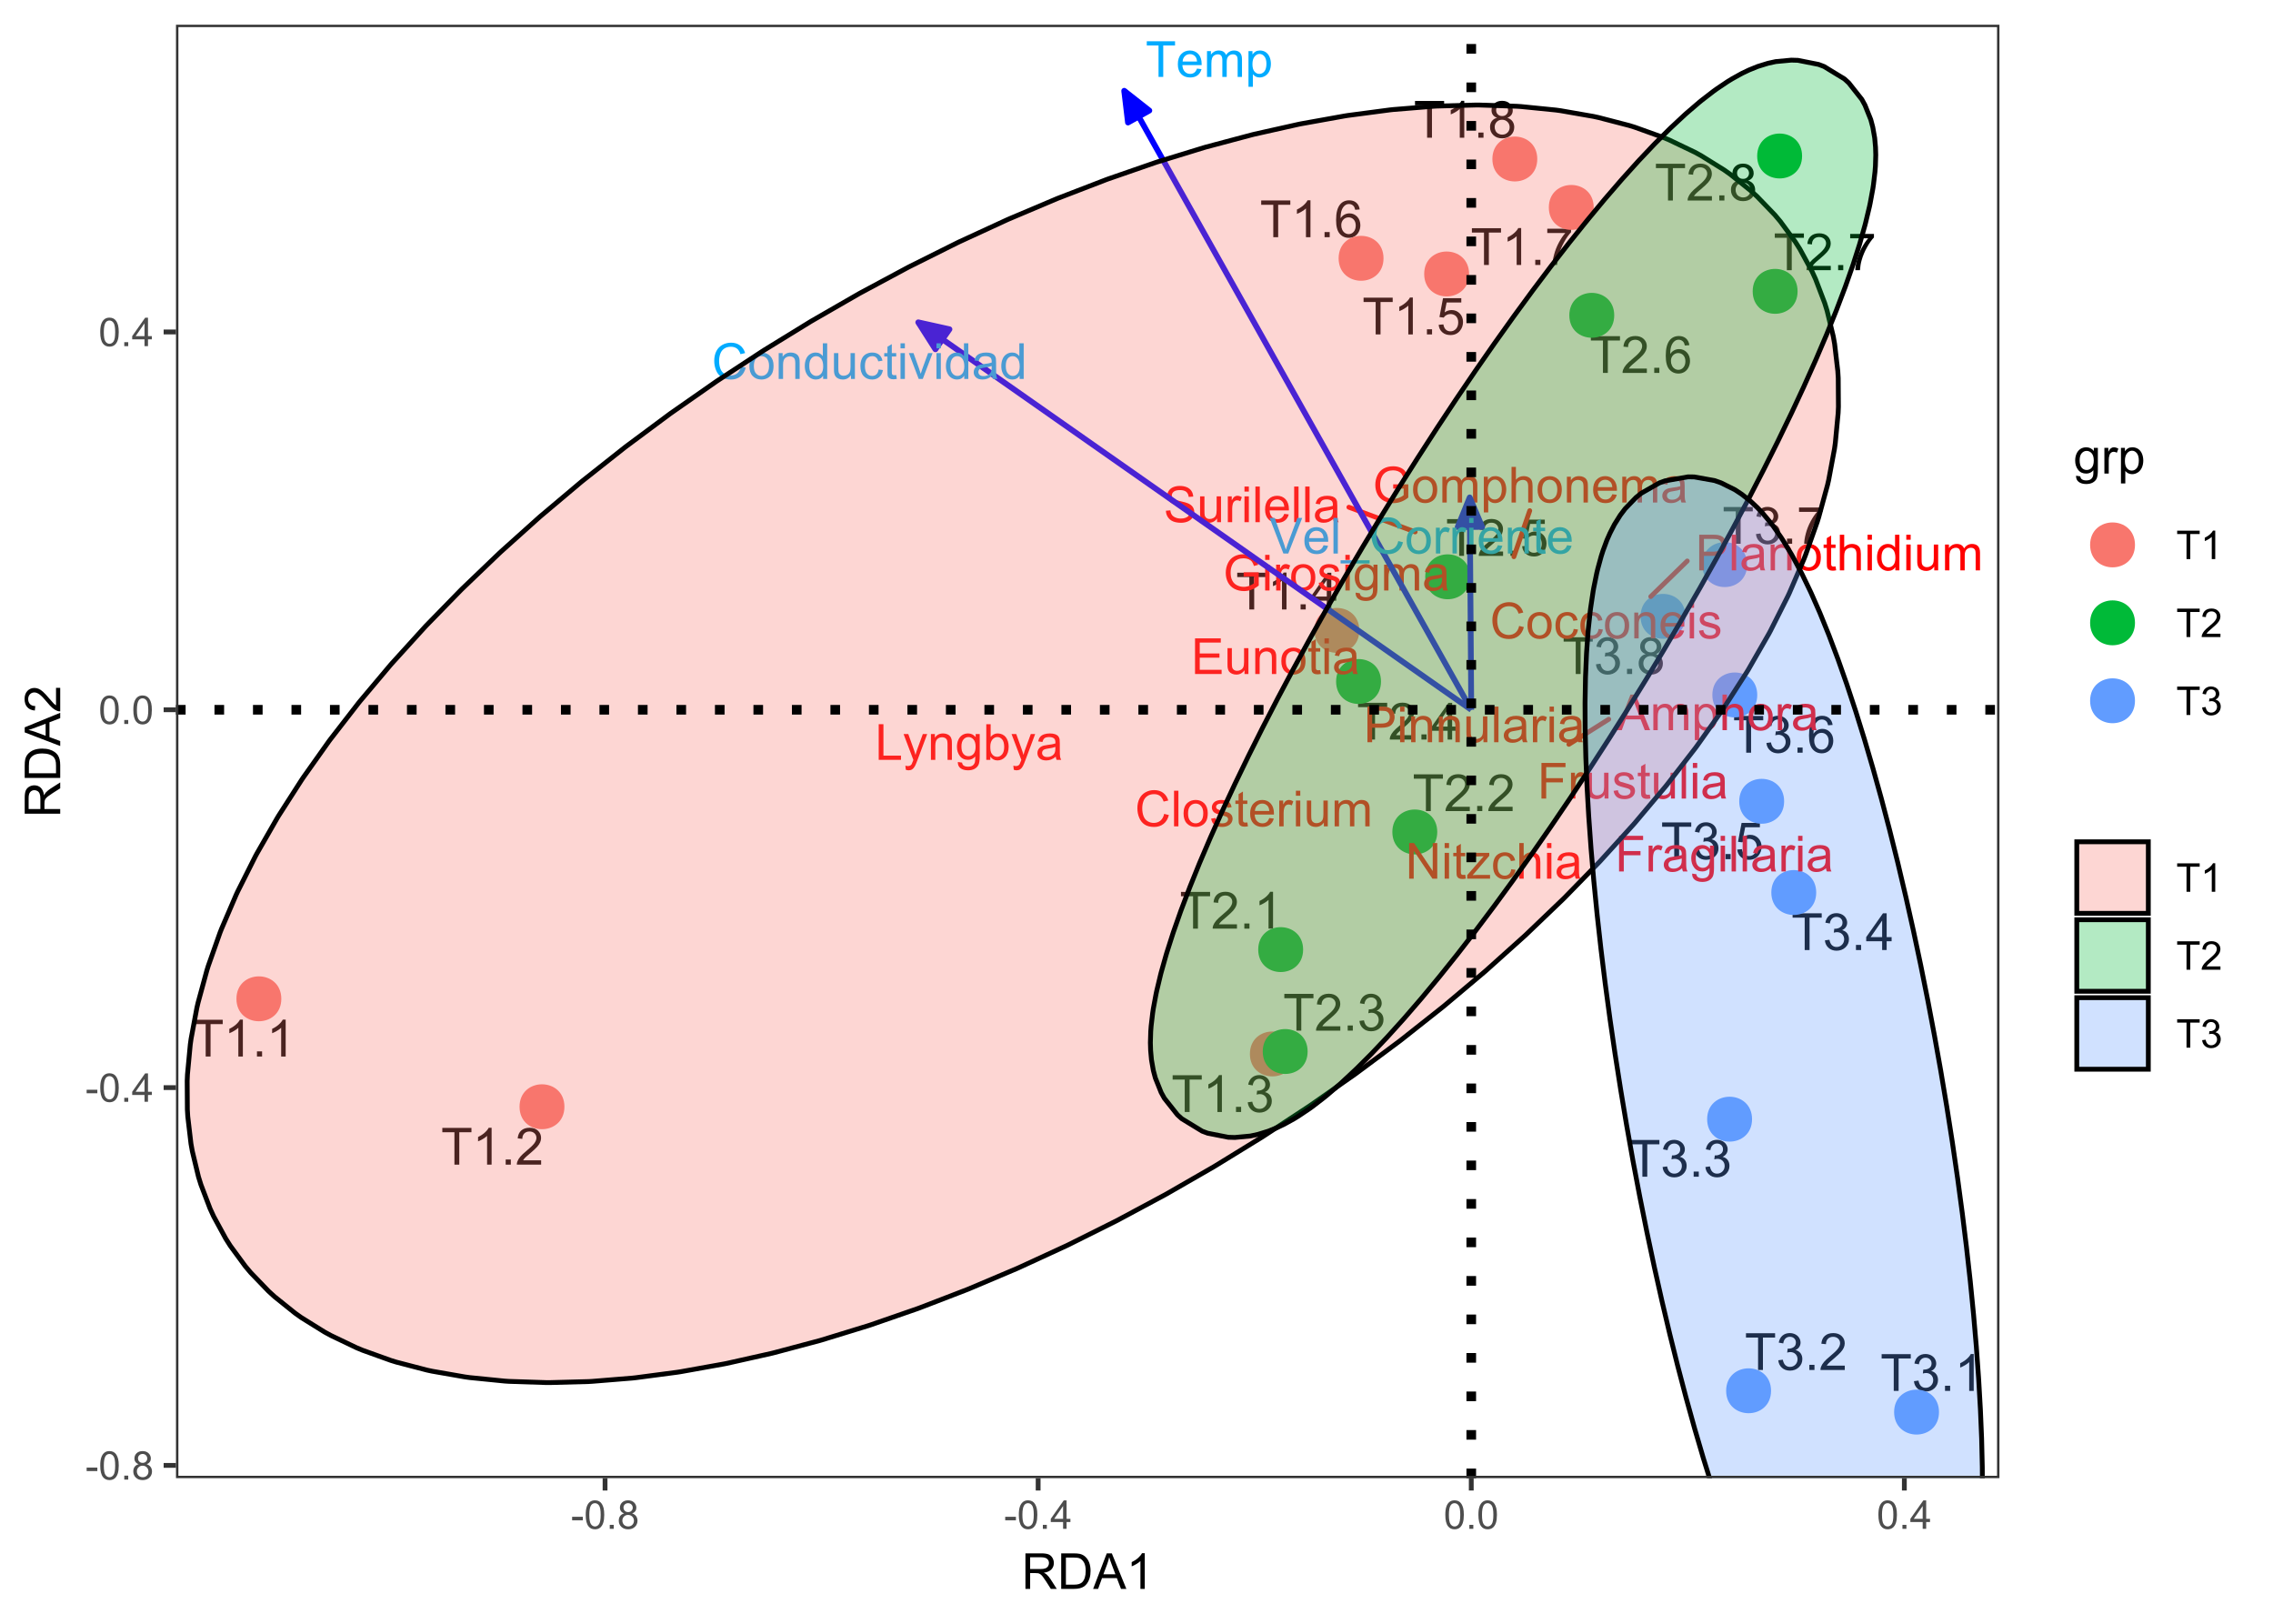 <?xml version="1.0" encoding="UTF-8"?>
<svg xmlns="http://www.w3.org/2000/svg" xmlns:xlink="http://www.w3.org/1999/xlink" width="504pt" height="360pt" viewBox="0 0 504 360" version="1.1">
<defs>
<g>
<symbol overflow="visible" id="glyph0-0">
<path style="stroke:none;" d="M 1.422 0 L 1.422 -7.113 L 7.113 -7.113 L 7.113 0 Z M 1.602 -0.18 L 6.934 -0.18 L 6.934 -6.934 L 1.602 -6.934 Z M 1.602 -0.18 "/>
</symbol>
<symbol overflow="visible" id="glyph0-1">
<path style="stroke:none;" d="M 2.949 0 L 2.949 -7.184 L 0.266 -7.184 L 0.266 -8.148 L 6.723 -8.148 L 6.723 -7.184 L 4.027 -7.184 L 4.027 0 Z M 2.949 0 "/>
</symbol>
<symbol overflow="visible" id="glyph0-2">
<path style="stroke:none;" d="M 4.238 0 L 3.238 0 L 3.238 -6.375 C 2.996 -6.145 2.68 -5.914 2.293 -5.684 C 1.898 -5.453 1.547 -5.281 1.238 -5.168 L 1.238 -6.137 C 1.793 -6.395 2.285 -6.715 2.707 -7.09 C 3.125 -7.465 3.418 -7.828 3.594 -8.18 L 4.238 -8.18 Z M 4.238 0 "/>
</symbol>
<symbol overflow="visible" id="glyph0-3">
<path style="stroke:none;" d="M 1.035 0 L 1.035 -1.141 L 2.172 -1.141 L 2.172 0 Z M 1.035 0 "/>
</symbol>
<symbol overflow="visible" id="glyph0-4">
<path style="stroke:none;" d="M 5.73 -0.961 L 5.73 0 L 0.344 0 C 0.332 -0.238 0.371 -0.469 0.461 -0.695 C 0.598 -1.059 0.816 -1.418 1.121 -1.777 C 1.418 -2.129 1.855 -2.543 2.43 -3.012 C 3.312 -3.738 3.91 -4.312 4.223 -4.738 C 4.531 -5.16 4.688 -5.562 4.691 -5.941 C 4.688 -6.336 4.547 -6.668 4.266 -6.941 C 3.98 -7.211 3.609 -7.348 3.156 -7.352 C 2.672 -7.348 2.285 -7.203 2 -6.918 C 1.707 -6.625 1.562 -6.227 1.562 -5.719 L 0.535 -5.824 C 0.602 -6.59 0.867 -7.172 1.328 -7.574 C 1.785 -7.977 2.402 -8.18 3.18 -8.18 C 3.957 -8.18 4.574 -7.961 5.035 -7.527 C 5.488 -7.094 5.719 -6.559 5.719 -5.918 C 5.719 -5.59 5.648 -5.27 5.516 -4.957 C 5.379 -4.641 5.16 -4.309 4.852 -3.961 C 4.543 -3.613 4.027 -3.133 3.312 -2.527 C 2.707 -2.02 2.324 -1.68 2.156 -1.504 C 1.984 -1.32 1.844 -1.141 1.734 -0.961 Z M 5.73 -0.961 "/>
</symbol>
<symbol overflow="visible" id="glyph0-5">
<path style="stroke:none;" d="M 0.477 -2.152 L 1.477 -2.285 C 1.594 -1.715 1.789 -1.305 2.062 -1.059 C 2.336 -0.805 2.672 -0.68 3.074 -0.684 C 3.539 -0.68 3.934 -0.844 4.262 -1.172 C 4.582 -1.496 4.746 -1.898 4.75 -2.383 C 4.746 -2.84 4.598 -3.219 4.301 -3.52 C 4 -3.816 3.617 -3.965 3.156 -3.969 C 2.965 -3.965 2.73 -3.93 2.449 -3.855 L 2.562 -4.734 C 2.625 -4.727 2.68 -4.723 2.723 -4.723 C 3.148 -4.723 3.531 -4.832 3.871 -5.055 C 4.211 -5.277 4.383 -5.621 4.383 -6.086 C 4.383 -6.449 4.258 -6.754 4.012 -6.996 C 3.762 -7.238 3.441 -7.359 3.051 -7.359 C 2.66 -7.359 2.336 -7.234 2.078 -6.992 C 1.816 -6.742 1.648 -6.375 1.578 -5.891 L 0.578 -6.07 C 0.699 -6.738 0.977 -7.254 1.41 -7.625 C 1.844 -7.992 2.383 -8.18 3.027 -8.18 C 3.469 -8.18 3.879 -8.082 4.254 -7.895 C 4.629 -7.699 4.914 -7.441 5.113 -7.113 C 5.312 -6.781 5.414 -6.43 5.414 -6.062 C 5.414 -5.707 5.316 -5.387 5.129 -5.102 C 4.938 -4.809 4.66 -4.578 4.289 -4.414 C 4.77 -4.297 5.141 -4.066 5.41 -3.719 C 5.676 -3.367 5.812 -2.93 5.812 -2.406 C 5.812 -1.691 5.551 -1.09 5.035 -0.598 C 4.512 -0.105 3.855 0.141 3.066 0.145 C 2.348 0.141 1.754 -0.07 1.285 -0.492 C 0.809 -0.918 0.539 -1.469 0.477 -2.152 Z M 0.477 -2.152 "/>
</symbol>
<symbol overflow="visible" id="glyph0-6">
<path style="stroke:none;" d="M 3.68 0 L 3.68 -1.949 L 0.145 -1.949 L 0.145 -2.867 L 3.863 -8.148 L 4.68 -8.148 L 4.68 -2.867 L 5.781 -2.867 L 5.781 -1.949 L 4.68 -1.949 L 4.68 0 Z M 3.68 -2.867 L 3.68 -6.539 L 1.129 -2.867 Z M 3.68 -2.867 "/>
</symbol>
<symbol overflow="visible" id="glyph0-7">
<path style="stroke:none;" d="M 0.473 -2.133 L 1.523 -2.223 C 1.602 -1.707 1.781 -1.324 2.062 -1.07 C 2.344 -0.809 2.684 -0.68 3.09 -0.684 C 3.566 -0.68 3.977 -0.859 4.312 -1.227 C 4.645 -1.586 4.809 -2.07 4.812 -2.672 C 4.809 -3.242 4.648 -3.691 4.332 -4.023 C 4.008 -4.352 3.59 -4.516 3.074 -4.52 C 2.75 -4.516 2.457 -4.441 2.199 -4.297 C 1.938 -4.148 1.734 -3.961 1.59 -3.73 L 0.648 -3.852 L 1.438 -8.035 L 5.492 -8.035 L 5.492 -7.078 L 2.238 -7.078 L 1.801 -4.891 C 2.285 -5.23 2.801 -5.402 3.34 -5.402 C 4.051 -5.402 4.648 -5.152 5.141 -4.66 C 5.625 -4.164 5.871 -3.531 5.875 -2.762 C 5.871 -2.02 5.656 -1.383 5.23 -0.852 C 4.703 -0.188 3.988 0.141 3.09 0.141 C 2.344 0.141 1.738 -0.066 1.273 -0.48 C 0.805 -0.895 0.539 -1.445 0.473 -2.133 Z M 0.473 -2.133 "/>
</symbol>
<symbol overflow="visible" id="glyph0-8">
<path style="stroke:none;" d="M 5.664 -6.152 L 4.668 -6.074 C 4.578 -6.465 4.453 -6.75 4.289 -6.93 C 4.016 -7.215 3.68 -7.359 3.289 -7.359 C 2.969 -7.359 2.691 -7.27 2.449 -7.09 C 2.133 -6.859 1.883 -6.523 1.703 -6.082 C 1.52 -5.641 1.426 -5.012 1.422 -4.203 C 1.66 -4.562 1.953 -4.836 2.305 -5.016 C 2.648 -5.195 3.016 -5.285 3.402 -5.285 C 4.066 -5.285 4.633 -5.039 5.105 -4.547 C 5.57 -4.055 5.805 -3.418 5.809 -2.645 C 5.805 -2.129 5.695 -1.656 5.477 -1.219 C 5.254 -0.781 4.949 -0.445 4.566 -0.211 C 4.176 0.023 3.742 0.141 3.258 0.141 C 2.422 0.141 1.742 -0.164 1.219 -0.777 C 0.691 -1.391 0.426 -2.402 0.43 -3.812 C 0.426 -5.387 0.719 -6.531 1.301 -7.246 C 1.809 -7.867 2.492 -8.18 3.352 -8.18 C 3.992 -8.18 4.516 -8 4.926 -7.641 C 5.332 -7.281 5.578 -6.785 5.664 -6.152 Z M 1.578 -2.641 C 1.574 -2.293 1.648 -1.961 1.797 -1.648 C 1.941 -1.332 2.145 -1.094 2.41 -0.93 C 2.668 -0.762 2.945 -0.68 3.238 -0.684 C 3.66 -0.68 4.023 -0.852 4.328 -1.195 C 4.629 -1.535 4.781 -1.996 4.785 -2.586 C 4.781 -3.145 4.629 -3.59 4.332 -3.914 C 4.027 -4.238 3.652 -4.398 3.199 -4.402 C 2.746 -4.398 2.363 -4.238 2.051 -3.914 C 1.734 -3.59 1.574 -3.164 1.578 -2.641 Z M 1.578 -2.641 "/>
</symbol>
<symbol overflow="visible" id="glyph0-9">
<path style="stroke:none;" d="M 0.539 -7.078 L 0.539 -8.043 L 5.812 -8.043 L 5.812 -7.262 C 5.293 -6.707 4.777 -5.977 4.27 -5.062 C 3.758 -4.148 3.363 -3.207 3.09 -2.238 C 2.887 -1.559 2.762 -0.812 2.707 0 L 1.68 0 C 1.688 -0.641 1.812 -1.414 2.055 -2.32 C 2.293 -3.227 2.641 -4.102 3.094 -4.949 C 3.543 -5.789 4.02 -6.5 4.527 -7.078 Z M 0.539 -7.078 "/>
</symbol>
<symbol overflow="visible" id="glyph0-10">
<path style="stroke:none;" d="M 2.012 -4.418 C 1.594 -4.566 1.289 -4.781 1.09 -5.066 C 0.887 -5.348 0.785 -5.684 0.789 -6.078 C 0.785 -6.668 0.996 -7.168 1.426 -7.574 C 1.848 -7.977 2.418 -8.18 3.129 -8.18 C 3.84 -8.18 4.41 -7.973 4.844 -7.559 C 5.277 -7.145 5.496 -6.641 5.496 -6.051 C 5.496 -5.672 5.395 -5.344 5.199 -5.062 C 4.996 -4.781 4.695 -4.566 4.297 -4.418 C 4.793 -4.254 5.176 -3.988 5.438 -3.629 C 5.695 -3.262 5.824 -2.828 5.828 -2.328 C 5.824 -1.629 5.578 -1.043 5.09 -0.57 C 4.594 -0.094 3.945 0.141 3.145 0.141 C 2.34 0.141 1.691 -0.098 1.199 -0.574 C 0.703 -1.051 0.457 -1.645 0.461 -2.355 C 0.457 -2.887 0.59 -3.328 0.863 -3.688 C 1.129 -4.039 1.512 -4.285 2.012 -4.418 Z M 1.812 -6.113 C 1.809 -5.723 1.934 -5.41 2.184 -5.168 C 2.43 -4.922 2.754 -4.797 3.152 -4.801 C 3.535 -4.797 3.848 -4.918 4.098 -5.164 C 4.34 -5.406 4.465 -5.707 4.469 -6.059 C 4.465 -6.426 4.336 -6.734 4.086 -6.984 C 3.828 -7.234 3.516 -7.359 3.141 -7.359 C 2.758 -7.359 2.438 -7.234 2.188 -6.992 C 1.934 -6.742 1.809 -6.449 1.812 -6.113 Z M 1.488 -2.352 C 1.488 -2.062 1.555 -1.785 1.691 -1.52 C 1.824 -1.25 2.023 -1.047 2.293 -0.902 C 2.559 -0.754 2.848 -0.68 3.156 -0.684 C 3.633 -0.68 4.027 -0.832 4.34 -1.145 C 4.648 -1.449 4.805 -1.84 4.809 -2.316 C 4.805 -2.793 4.645 -3.191 4.324 -3.512 C 4.004 -3.824 3.602 -3.984 3.125 -3.984 C 2.648 -3.984 2.258 -3.828 1.953 -3.516 C 1.641 -3.203 1.488 -2.812 1.488 -2.352 Z M 1.488 -2.352 "/>
</symbol>
<symbol overflow="visible" id="glyph1-0">
<path style="stroke:none;" d="M 1.379 0 L 1.379 -6.898 L 6.898 -6.898 L 6.898 0 Z M 1.551 -0.172 L 6.727 -0.172 L 6.727 -6.727 L 1.551 -6.727 Z M 1.551 -0.172 "/>
</symbol>
<symbol overflow="visible" id="glyph1-1">
<path style="stroke:none;" d="M 0.906 0 L 0.906 -7.902 L 6.238 -7.902 L 6.238 -6.969 L 1.953 -6.969 L 1.953 -4.523 L 5.66 -4.523 L 5.66 -3.59 L 1.953 -3.59 L 1.953 0 Z M 0.906 0 "/>
</symbol>
<symbol overflow="visible" id="glyph1-2">
<path style="stroke:none;" d="M 0.719 0 L 0.719 -5.727 L 1.59 -5.727 L 1.59 -4.855 C 1.809 -5.258 2.016 -5.527 2.207 -5.66 C 2.395 -5.789 2.602 -5.852 2.828 -5.855 C 3.152 -5.852 3.484 -5.75 3.828 -5.543 L 3.492 -4.641 C 3.254 -4.781 3.016 -4.852 2.781 -4.852 C 2.566 -4.852 2.375 -4.785 2.211 -4.66 C 2.039 -4.527 1.918 -4.352 1.848 -4.129 C 1.738 -3.781 1.688 -3.402 1.688 -2.996 L 1.688 0 Z M 0.719 0 "/>
</symbol>
<symbol overflow="visible" id="glyph1-3">
<path style="stroke:none;" d="M 4.465 -0.707 C 4.105 -0.398 3.758 -0.184 3.426 -0.059 C 3.09 0.066 2.734 0.129 2.355 0.129 C 1.727 0.129 1.242 -0.023 0.906 -0.332 C 0.566 -0.637 0.398 -1.027 0.398 -1.508 C 0.398 -1.785 0.461 -2.043 0.59 -2.277 C 0.715 -2.508 0.883 -2.695 1.09 -2.836 C 1.297 -2.977 1.527 -3.082 1.789 -3.152 C 1.977 -3.203 2.266 -3.25 2.652 -3.301 C 3.434 -3.387 4.012 -3.5 4.383 -3.633 C 4.383 -3.766 4.383 -3.848 4.387 -3.887 C 4.383 -4.277 4.293 -4.559 4.113 -4.723 C 3.863 -4.941 3.492 -5.051 3.008 -5.051 C 2.547 -5.051 2.211 -4.969 1.996 -4.809 C 1.777 -4.648 1.617 -4.367 1.516 -3.961 L 0.566 -4.09 C 0.648 -4.496 0.789 -4.824 0.992 -5.074 C 1.188 -5.324 1.473 -5.516 1.848 -5.652 C 2.219 -5.785 2.652 -5.852 3.148 -5.855 C 3.633 -5.852 4.031 -5.793 4.34 -5.68 C 4.641 -5.562 4.863 -5.418 5.012 -5.246 C 5.152 -5.066 5.254 -4.848 5.316 -4.586 C 5.344 -4.418 5.359 -4.121 5.363 -3.691 L 5.363 -2.398 C 5.359 -1.492 5.383 -0.922 5.426 -0.688 C 5.465 -0.445 5.547 -0.219 5.672 0 L 4.656 0 C 4.555 -0.199 4.492 -0.434 4.465 -0.707 Z M 4.383 -2.875 C 4.031 -2.727 3.5 -2.605 2.797 -2.508 C 2.395 -2.449 2.113 -2.383 1.949 -2.312 C 1.781 -2.238 1.652 -2.133 1.566 -1.996 C 1.473 -1.855 1.43 -1.703 1.434 -1.535 C 1.43 -1.277 1.527 -1.059 1.727 -0.887 C 1.918 -0.711 2.203 -0.625 2.586 -0.629 C 2.957 -0.625 3.289 -0.707 3.582 -0.875 C 3.871 -1.035 4.086 -1.262 4.227 -1.547 C 4.328 -1.766 4.383 -2.086 4.383 -2.516 Z M 4.383 -2.875 "/>
</symbol>
<symbol overflow="visible" id="glyph1-4">
<path style="stroke:none;" d="M 0.551 0.473 L 1.492 0.613 C 1.527 0.902 1.637 1.113 1.82 1.25 C 2.059 1.426 2.387 1.516 2.809 1.52 C 3.254 1.516 3.602 1.426 3.848 1.25 C 4.09 1.066 4.254 0.816 4.344 0.496 C 4.391 0.297 4.414 -0.117 4.414 -0.75 C 3.984 -0.25 3.457 0 2.828 0 C 2.039 0 1.43 -0.281 1 -0.852 C 0.566 -1.414 0.352 -2.098 0.355 -2.895 C 0.352 -3.441 0.449 -3.945 0.652 -4.406 C 0.848 -4.867 1.137 -5.223 1.512 -5.477 C 1.887 -5.727 2.328 -5.852 2.836 -5.855 C 3.508 -5.852 4.062 -5.578 4.508 -5.035 L 4.508 -5.727 L 5.402 -5.727 L 5.402 -0.777 C 5.402 0.117 5.309 0.746 5.129 1.117 C 4.941 1.488 4.656 1.781 4.266 2 C 3.871 2.211 3.387 2.32 2.812 2.324 C 2.129 2.32 1.574 2.168 1.156 1.863 C 0.734 1.555 0.535 1.09 0.551 0.473 Z M 1.352 -2.965 C 1.348 -2.215 1.496 -1.664 1.797 -1.32 C 2.094 -0.973 2.469 -0.801 2.922 -0.805 C 3.363 -0.801 3.738 -0.973 4.043 -1.316 C 4.344 -1.656 4.492 -2.195 4.496 -2.934 C 4.492 -3.633 4.336 -4.16 4.027 -4.516 C 3.715 -4.871 3.344 -5.051 2.906 -5.051 C 2.473 -5.051 2.105 -4.875 1.805 -4.523 C 1.5 -4.172 1.348 -3.652 1.352 -2.965 Z M 1.352 -2.965 "/>
</symbol>
<symbol overflow="visible" id="glyph1-5">
<path style="stroke:none;" d="M 0.734 -6.785 L 0.734 -7.902 L 1.703 -7.902 L 1.703 -6.785 Z M 0.734 0 L 0.734 -5.727 L 1.703 -5.727 L 1.703 0 Z M 0.734 0 "/>
</symbol>
<symbol overflow="visible" id="glyph1-6">
<path style="stroke:none;" d="M 0.707 0 L 0.707 -7.902 L 1.676 -7.902 L 1.676 0 Z M 0.707 0 "/>
</symbol>
<symbol overflow="visible" id="glyph1-7">
<path style="stroke:none;" d="M 0.809 0 L 0.809 -7.902 L 1.855 -7.902 L 1.855 -0.934 L 5.746 -0.934 L 5.746 0 Z M 0.809 0 "/>
</symbol>
<symbol overflow="visible" id="glyph1-8">
<path style="stroke:none;" d="M 0.684 2.203 L 0.578 1.293 C 0.785 1.348 0.969 1.375 1.133 1.379 C 1.344 1.375 1.516 1.34 1.648 1.27 C 1.773 1.195 1.883 1.094 1.969 0.969 C 2.027 0.867 2.125 0.629 2.266 0.246 C 2.277 0.191 2.305 0.113 2.352 0.012 L 0.18 -5.727 L 1.223 -5.727 L 2.414 -2.41 C 2.57 -1.984 2.707 -1.543 2.828 -1.082 C 2.938 -1.523 3.07 -1.957 3.23 -2.387 L 4.453 -5.727 L 5.422 -5.727 L 3.246 0.098 C 3.012 0.723 2.828 1.156 2.699 1.395 C 2.523 1.715 2.324 1.949 2.105 2.098 C 1.879 2.246 1.613 2.32 1.309 2.324 C 1.121 2.32 0.914 2.281 0.684 2.203 Z M 0.684 2.203 "/>
</symbol>
<symbol overflow="visible" id="glyph1-9">
<path style="stroke:none;" d="M 0.727 0 L 0.727 -5.727 L 1.602 -5.727 L 1.602 -4.91 C 2.016 -5.539 2.625 -5.852 3.422 -5.855 C 3.766 -5.852 4.082 -5.789 4.375 -5.668 C 4.66 -5.539 4.875 -5.379 5.023 -5.18 C 5.164 -4.977 5.266 -4.738 5.324 -4.465 C 5.359 -4.285 5.379 -3.969 5.379 -3.52 L 5.379 0 L 4.41 0 L 4.41 -3.48 C 4.406 -3.875 4.367 -4.168 4.297 -4.367 C 4.219 -4.562 4.086 -4.719 3.895 -4.836 C 3.699 -4.949 3.473 -5.008 3.219 -5.012 C 2.801 -5.008 2.445 -4.879 2.148 -4.617 C 1.848 -4.355 1.699 -3.855 1.699 -3.125 L 1.699 0 Z M 0.727 0 "/>
</symbol>
<symbol overflow="visible" id="glyph1-10">
<path style="stroke:none;" d="M 1.621 0 L 0.723 0 L 0.723 -7.902 L 1.691 -7.902 L 1.691 -5.082 C 2.102 -5.594 2.625 -5.852 3.262 -5.855 C 3.609 -5.852 3.941 -5.781 4.262 -5.641 C 4.574 -5.496 4.836 -5.297 5.039 -5.043 C 5.242 -4.781 5.398 -4.473 5.516 -4.113 C 5.625 -3.75 5.684 -3.359 5.688 -2.949 C 5.684 -1.965 5.441 -1.207 4.957 -0.672 C 4.473 -0.137 3.891 0.129 3.211 0.129 C 2.535 0.129 2.004 -0.152 1.621 -0.719 Z M 1.613 -2.906 C 1.609 -2.219 1.703 -1.723 1.891 -1.418 C 2.195 -0.918 2.609 -0.668 3.133 -0.668 C 3.555 -0.668 3.922 -0.852 4.23 -1.219 C 4.539 -1.586 4.691 -2.133 4.695 -2.867 C 4.691 -3.609 4.543 -4.16 4.25 -4.52 C 3.949 -4.871 3.594 -5.051 3.176 -5.055 C 2.75 -5.051 2.383 -4.867 2.074 -4.504 C 1.766 -4.133 1.609 -3.602 1.613 -2.906 Z M 1.613 -2.906 "/>
</symbol>
<symbol overflow="visible" id="glyph1-11">
<path style="stroke:none;" d="M -0.016 0 L 3.02 -7.902 L 4.145 -7.902 L 7.379 0 L 6.188 0 L 5.266 -2.395 L 1.961 -2.395 L 1.094 0 Z M 2.266 -3.246 L 4.941 -3.246 L 4.117 -5.434 C 3.863 -6.094 3.676 -6.641 3.559 -7.074 C 3.453 -6.562 3.312 -6.059 3.133 -5.562 Z M 2.266 -3.246 "/>
</symbol>
<symbol overflow="visible" id="glyph1-12">
<path style="stroke:none;" d="M 0.727 0 L 0.727 -5.727 L 1.594 -5.727 L 1.594 -4.922 C 1.773 -5.203 2.012 -5.426 2.312 -5.598 C 2.609 -5.766 2.949 -5.852 3.332 -5.855 C 3.754 -5.852 4.102 -5.766 4.375 -5.59 C 4.645 -5.41 4.836 -5.164 4.949 -4.852 C 5.398 -5.52 5.988 -5.852 6.715 -5.855 C 7.281 -5.852 7.715 -5.695 8.023 -5.383 C 8.328 -5.066 8.484 -4.582 8.484 -3.93 L 8.484 0 L 7.52 0 L 7.52 -3.605 C 7.516 -3.988 7.484 -4.27 7.426 -4.441 C 7.359 -4.613 7.246 -4.75 7.082 -4.855 C 6.914 -4.957 6.719 -5.008 6.5 -5.012 C 6.094 -5.008 5.762 -4.875 5.496 -4.609 C 5.23 -4.34 5.098 -3.91 5.098 -3.324 L 5.098 0 L 4.129 0 L 4.129 -3.719 C 4.125 -4.148 4.047 -4.473 3.891 -4.688 C 3.734 -4.902 3.477 -5.008 3.117 -5.012 C 2.844 -5.008 2.59 -4.938 2.359 -4.797 C 2.125 -4.652 1.957 -4.441 1.855 -4.164 C 1.75 -3.887 1.699 -3.488 1.699 -2.969 L 1.699 0 Z M 0.727 0 "/>
</symbol>
<symbol overflow="visible" id="glyph1-13">
<path style="stroke:none;" d="M 0.727 2.195 L 0.727 -5.727 L 1.613 -5.727 L 1.613 -4.98 C 1.816 -5.27 2.051 -5.488 2.316 -5.637 C 2.574 -5.781 2.895 -5.852 3.273 -5.855 C 3.758 -5.852 4.188 -5.727 4.562 -5.477 C 4.934 -5.223 5.215 -4.867 5.41 -4.41 C 5.598 -3.953 5.695 -3.453 5.699 -2.906 C 5.695 -2.32 5.59 -1.793 5.383 -1.324 C 5.168 -0.855 4.863 -0.496 4.465 -0.246 C 4.062 0.004 3.641 0.129 3.203 0.129 C 2.875 0.129 2.582 0.062 2.328 -0.074 C 2.07 -0.211 1.863 -0.383 1.699 -0.594 L 1.699 2.195 Z M 1.605 -2.828 C 1.605 -2.09 1.754 -1.547 2.051 -1.195 C 2.348 -0.844 2.707 -0.668 3.137 -0.668 C 3.566 -0.668 3.938 -0.848 4.246 -1.215 C 4.551 -1.574 4.703 -2.141 4.707 -2.91 C 4.703 -3.637 4.555 -4.184 4.254 -4.547 C 3.953 -4.91 3.594 -5.09 3.18 -5.094 C 2.762 -5.09 2.395 -4.898 2.082 -4.512 C 1.762 -4.125 1.605 -3.562 1.605 -2.828 Z M 1.605 -2.828 "/>
</symbol>
<symbol overflow="visible" id="glyph1-14">
<path style="stroke:none;" d="M 0.727 0 L 0.727 -7.902 L 1.699 -7.902 L 1.699 -5.066 C 2.152 -5.59 2.723 -5.852 3.414 -5.855 C 3.832 -5.852 4.199 -5.77 4.516 -5.602 C 4.824 -5.434 5.047 -5.203 5.188 -4.91 C 5.32 -4.613 5.391 -4.184 5.391 -3.629 L 5.391 0 L 4.422 0 L 4.422 -3.629 C 4.418 -4.109 4.312 -4.465 4.105 -4.688 C 3.891 -4.906 3.594 -5.016 3.211 -5.02 C 2.922 -5.016 2.648 -4.941 2.398 -4.793 C 2.141 -4.645 1.961 -4.441 1.859 -4.188 C 1.75 -3.93 1.699 -3.578 1.699 -3.133 L 1.699 0 Z M 0.727 0 "/>
</symbol>
<symbol overflow="visible" id="glyph1-15">
<path style="stroke:none;" d="M 0.367 -2.863 C 0.363 -3.922 0.656 -4.707 1.25 -5.219 C 1.738 -5.641 2.34 -5.852 3.051 -5.855 C 3.836 -5.852 4.48 -5.594 4.98 -5.082 C 5.48 -4.562 5.73 -3.852 5.73 -2.941 C 5.73 -2.207 5.617 -1.625 5.398 -1.203 C 5.172 -0.777 4.852 -0.449 4.434 -0.219 C 4.008 0.016 3.547 0.129 3.051 0.129 C 2.246 0.129 1.598 -0.125 1.105 -0.641 C 0.609 -1.152 0.363 -1.895 0.367 -2.863 Z M 1.363 -2.863 C 1.359 -2.125 1.52 -1.574 1.844 -1.215 C 2.16 -0.848 2.562 -0.668 3.051 -0.668 C 3.531 -0.668 3.934 -0.852 4.254 -1.219 C 4.574 -1.586 4.734 -2.145 4.734 -2.895 C 4.734 -3.602 4.57 -4.137 4.25 -4.504 C 3.926 -4.867 3.527 -5.051 3.051 -5.051 C 2.562 -5.051 2.16 -4.867 1.844 -4.504 C 1.52 -4.141 1.359 -3.594 1.363 -2.863 Z M 1.363 -2.863 "/>
</symbol>
<symbol overflow="visible" id="glyph1-16">
<path style="stroke:none;" d="M 6.488 -2.77 L 7.535 -2.508 C 7.316 -1.648 6.922 -0.992 6.352 -0.543 C 5.781 -0.094 5.086 0.129 4.266 0.133 C 3.41 0.129 2.715 -0.043 2.184 -0.387 C 1.648 -0.73 1.242 -1.23 0.969 -1.891 C 0.688 -2.547 0.551 -3.254 0.551 -4.012 C 0.551 -4.832 0.707 -5.551 1.02 -6.164 C 1.332 -6.773 1.777 -7.238 2.363 -7.559 C 2.941 -7.879 3.582 -8.039 4.281 -8.039 C 5.066 -8.039 5.73 -7.836 6.273 -7.434 C 6.809 -7.027 7.184 -6.461 7.402 -5.734 L 6.371 -5.492 C 6.184 -6.062 5.918 -6.48 5.574 -6.746 C 5.223 -7.004 4.785 -7.137 4.258 -7.141 C 3.648 -7.137 3.141 -6.992 2.734 -6.703 C 2.324 -6.414 2.039 -6.023 1.875 -5.531 C 1.711 -5.039 1.629 -4.531 1.629 -4.016 C 1.629 -3.34 1.727 -2.754 1.922 -2.254 C 2.117 -1.75 2.422 -1.375 2.836 -1.133 C 3.25 -0.883 3.695 -0.762 4.176 -0.762 C 4.758 -0.762 5.254 -0.93 5.664 -1.266 C 6.066 -1.602 6.34 -2.102 6.488 -2.77 Z M 6.488 -2.77 "/>
</symbol>
<symbol overflow="visible" id="glyph1-17">
<path style="stroke:none;" d="M 0.34 -1.707 L 1.301 -1.859 C 1.352 -1.469 1.5 -1.176 1.746 -0.973 C 1.992 -0.77 2.336 -0.668 2.781 -0.668 C 3.223 -0.668 3.555 -0.758 3.773 -0.938 C 3.988 -1.117 4.094 -1.328 4.098 -1.578 C 4.094 -1.797 4 -1.973 3.812 -2.098 C 3.676 -2.184 3.344 -2.293 2.82 -2.426 C 2.102 -2.605 1.609 -2.758 1.336 -2.891 C 1.062 -3.02 0.852 -3.203 0.711 -3.438 C 0.566 -3.668 0.496 -3.922 0.5 -4.203 C 0.496 -4.453 0.555 -4.691 0.676 -4.91 C 0.789 -5.129 0.949 -5.309 1.152 -5.457 C 1.301 -5.562 1.508 -5.656 1.77 -5.738 C 2.027 -5.812 2.305 -5.852 2.609 -5.855 C 3.055 -5.852 3.449 -5.789 3.789 -5.66 C 4.129 -5.527 4.379 -5.352 4.543 -5.133 C 4.699 -4.914 4.812 -4.617 4.879 -4.246 L 3.93 -4.117 C 3.883 -4.41 3.758 -4.641 3.555 -4.805 C 3.348 -4.969 3.055 -5.051 2.68 -5.055 C 2.23 -5.051 1.914 -4.977 1.723 -4.832 C 1.531 -4.684 1.434 -4.512 1.438 -4.316 C 1.434 -4.188 1.477 -4.074 1.559 -3.977 C 1.637 -3.871 1.758 -3.785 1.93 -3.719 C 2.023 -3.68 2.309 -3.598 2.785 -3.473 C 3.469 -3.285 3.949 -3.133 4.223 -3.02 C 4.492 -2.902 4.703 -2.734 4.859 -2.512 C 5.012 -2.289 5.09 -2.012 5.094 -1.684 C 5.09 -1.355 4.996 -1.051 4.809 -0.766 C 4.617 -0.48 4.344 -0.262 3.992 -0.105 C 3.633 0.051 3.23 0.129 2.785 0.129 C 2.039 0.129 1.473 -0.023 1.086 -0.332 C 0.691 -0.641 0.445 -1.098 0.34 -1.707 Z M 0.34 -1.707 "/>
</symbol>
<symbol overflow="visible" id="glyph1-18">
<path style="stroke:none;" d="M 2.848 -0.867 L 2.984 -0.012 C 2.711 0.043 2.469 0.07 2.254 0.074 C 1.898 0.07 1.625 0.02 1.434 -0.09 C 1.238 -0.199 1.102 -0.348 1.023 -0.531 C 0.941 -0.711 0.902 -1.094 0.906 -1.676 L 0.906 -4.969 L 0.195 -4.969 L 0.195 -5.727 L 0.906 -5.727 L 0.906 -7.141 L 1.871 -7.723 L 1.871 -5.727 L 2.848 -5.727 L 2.848 -4.969 L 1.871 -4.969 L 1.871 -1.621 C 1.867 -1.344 1.887 -1.164 1.922 -1.086 C 1.953 -1.004 2.008 -0.941 2.086 -0.898 C 2.164 -0.852 2.273 -0.832 2.422 -0.832 C 2.523 -0.832 2.668 -0.844 2.848 -0.867 Z M 2.848 -0.867 "/>
</symbol>
<symbol overflow="visible" id="glyph1-19">
<path style="stroke:none;" d="M 4.648 -1.844 L 5.648 -1.719 C 5.488 -1.129 5.195 -0.676 4.77 -0.355 C 4.34 -0.031 3.793 0.129 3.133 0.129 C 2.293 0.129 1.629 -0.129 1.137 -0.645 C 0.645 -1.16 0.398 -1.883 0.402 -2.812 C 0.398 -3.773 0.645 -4.52 1.145 -5.055 C 1.637 -5.586 2.281 -5.852 3.078 -5.855 C 3.84 -5.852 4.465 -5.59 4.953 -5.07 C 5.434 -4.547 5.676 -3.816 5.68 -2.875 C 5.676 -2.812 5.676 -2.727 5.676 -2.613 L 1.406 -2.613 C 1.441 -1.984 1.617 -1.5 1.941 -1.168 C 2.258 -0.832 2.656 -0.668 3.137 -0.668 C 3.488 -0.668 3.793 -0.762 4.047 -0.949 C 4.297 -1.137 4.496 -1.434 4.648 -1.844 Z M 1.461 -3.414 L 4.656 -3.414 C 4.613 -3.891 4.492 -4.25 4.289 -4.496 C 3.98 -4.863 3.578 -5.051 3.09 -5.055 C 2.641 -5.051 2.266 -4.902 1.965 -4.605 C 1.656 -4.309 1.488 -3.91 1.461 -3.414 Z M 1.461 -3.414 "/>
</symbol>
<symbol overflow="visible" id="glyph1-20">
<path style="stroke:none;" d="M 4.48 0 L 4.48 -0.84 C 4.031 -0.191 3.426 0.129 2.664 0.129 C 2.324 0.129 2.008 0.066 1.715 -0.062 C 1.422 -0.191 1.203 -0.355 1.062 -0.551 C 0.918 -0.746 0.82 -0.984 0.766 -1.273 C 0.723 -1.461 0.703 -1.766 0.707 -2.18 L 0.707 -5.727 L 1.676 -5.727 L 1.676 -2.551 C 1.676 -2.039 1.695 -1.699 1.734 -1.527 C 1.797 -1.27 1.926 -1.07 2.125 -0.926 C 2.32 -0.777 2.562 -0.703 2.855 -0.707 C 3.145 -0.703 3.418 -0.777 3.676 -0.93 C 3.926 -1.074 4.109 -1.277 4.219 -1.539 C 4.324 -1.793 4.375 -2.164 4.379 -2.656 L 4.379 -5.727 L 5.348 -5.727 L 5.348 0 Z M 4.48 0 "/>
</symbol>
<symbol overflow="visible" id="glyph1-21">
<path style="stroke:none;" d="M 4.465 -2.098 L 5.418 -1.973 C 5.312 -1.312 5.047 -0.797 4.617 -0.43 C 4.188 -0.055 3.66 0.129 3.035 0.129 C 2.25 0.129 1.617 -0.125 1.145 -0.637 C 0.664 -1.148 0.426 -1.883 0.43 -2.84 C 0.426 -3.457 0.531 -4 0.738 -4.465 C 0.941 -4.926 1.25 -5.273 1.672 -5.508 C 2.086 -5.738 2.543 -5.852 3.039 -5.855 C 3.66 -5.852 4.168 -5.695 4.566 -5.383 C 4.957 -5.066 5.211 -4.621 5.324 -4.043 L 4.383 -3.898 C 4.289 -4.277 4.129 -4.566 3.902 -4.762 C 3.676 -4.953 3.398 -5.051 3.078 -5.055 C 2.586 -5.051 2.191 -4.875 1.887 -4.527 C 1.582 -4.176 1.43 -3.621 1.43 -2.867 C 1.43 -2.094 1.574 -1.535 1.871 -1.191 C 2.16 -0.84 2.547 -0.668 3.023 -0.668 C 3.402 -0.668 3.719 -0.785 3.977 -1.02 C 4.23 -1.254 4.395 -1.613 4.465 -2.098 Z M 4.465 -2.098 "/>
</symbol>
<symbol overflow="visible" id="glyph1-22">
<path style="stroke:none;" d="M 0.875 0 L 0.875 -7.902 L 6.586 -7.902 L 6.586 -6.969 L 1.918 -6.969 L 1.918 -4.551 L 6.289 -4.551 L 6.289 -3.621 L 1.918 -3.621 L 1.918 -0.934 L 6.77 -0.934 L 6.77 0 Z M 0.875 0 "/>
</symbol>
<symbol overflow="visible" id="glyph1-23">
<path style="stroke:none;" d="M 4.551 -3.098 L 4.551 -4.027 L 7.898 -4.031 L 7.898 -1.102 C 7.383 -0.688 6.852 -0.379 6.305 -0.176 C 5.758 0.027 5.195 0.129 4.625 0.133 C 3.844 0.129 3.141 -0.035 2.508 -0.363 C 1.875 -0.695 1.395 -1.176 1.07 -1.805 C 0.746 -2.434 0.586 -3.137 0.586 -3.914 C 0.586 -4.68 0.746 -5.395 1.066 -6.066 C 1.387 -6.73 1.848 -7.227 2.457 -7.551 C 3.059 -7.875 3.754 -8.039 4.543 -8.039 C 5.113 -8.039 5.633 -7.945 6.094 -7.758 C 6.555 -7.57 6.914 -7.312 7.18 -6.984 C 7.438 -6.652 7.637 -6.219 7.777 -5.691 L 6.836 -5.434 C 6.715 -5.832 6.566 -6.148 6.391 -6.383 C 6.215 -6.609 5.965 -6.793 5.637 -6.934 C 5.309 -7.066 4.945 -7.137 4.551 -7.141 C 4.07 -7.137 3.656 -7.062 3.309 -6.922 C 2.957 -6.773 2.676 -6.586 2.465 -6.352 C 2.25 -6.113 2.086 -5.852 1.969 -5.566 C 1.766 -5.078 1.664 -4.547 1.664 -3.977 C 1.664 -3.27 1.785 -2.68 2.027 -2.211 C 2.27 -1.734 2.621 -1.383 3.09 -1.152 C 3.551 -0.922 4.043 -0.809 4.566 -0.809 C 5.016 -0.809 5.457 -0.895 5.891 -1.07 C 6.32 -1.242 6.648 -1.43 6.871 -1.629 L 6.871 -3.098 Z M 4.551 -3.098 "/>
</symbol>
<symbol overflow="visible" id="glyph1-24">
<path style="stroke:none;" d="M 0.84 0 L 0.84 -7.902 L 1.914 -7.902 L 6.062 -1.699 L 6.062 -7.902 L 7.066 -7.902 L 7.066 0 L 5.996 0 L 1.844 -6.211 L 1.844 0 Z M 0.84 0 "/>
</symbol>
<symbol overflow="visible" id="glyph1-25">
<path style="stroke:none;" d="M 0.215 0 L 0.215 -0.785 L 3.859 -4.969 C 3.441 -4.945 3.078 -4.934 2.766 -4.938 L 0.43 -4.938 L 0.43 -5.727 L 5.109 -5.727 L 5.109 -5.082 L 2.012 -1.449 L 1.414 -0.785 C 1.844 -0.816 2.254 -0.832 2.637 -0.836 L 5.281 -0.836 L 5.281 0 Z M 0.215 0 "/>
</symbol>
<symbol overflow="visible" id="glyph1-26">
<path style="stroke:none;" d="M 0.852 0 L 0.852 -7.902 L 3.832 -7.902 C 4.355 -7.898 4.754 -7.875 5.035 -7.828 C 5.418 -7.762 5.742 -7.637 6.008 -7.457 C 6.266 -7.273 6.477 -7.02 6.641 -6.691 C 6.797 -6.363 6.879 -6.004 6.883 -5.617 C 6.879 -4.941 6.664 -4.371 6.242 -3.91 C 5.812 -3.441 5.043 -3.211 3.926 -3.211 L 1.898 -3.211 L 1.898 0 Z M 1.898 -4.145 L 3.941 -4.145 C 4.613 -4.141 5.094 -4.266 5.379 -4.52 C 5.66 -4.77 5.801 -5.125 5.805 -5.586 C 5.801 -5.914 5.719 -6.199 5.555 -6.434 C 5.387 -6.668 5.164 -6.82 4.895 -6.898 C 4.715 -6.941 4.391 -6.965 3.918 -6.969 L 1.898 -6.969 Z M 1.898 -4.145 "/>
</symbol>
<symbol overflow="visible" id="glyph1-27">
<path style="stroke:none;" d="M 4.441 0 L 4.441 -0.723 C 4.078 -0.152 3.543 0.129 2.84 0.129 C 2.383 0.129 1.965 0.004 1.582 -0.246 C 1.199 -0.496 0.902 -0.848 0.691 -1.301 C 0.48 -1.75 0.375 -2.266 0.379 -2.855 C 0.375 -3.426 0.469 -3.945 0.664 -4.41 C 0.852 -4.875 1.137 -5.23 1.52 -5.48 C 1.895 -5.727 2.32 -5.852 2.797 -5.855 C 3.141 -5.852 3.449 -5.781 3.719 -5.637 C 3.988 -5.488 4.207 -5.297 4.379 -5.066 L 4.379 -7.902 L 5.344 -7.902 L 5.344 0 Z M 1.375 -2.855 C 1.371 -2.121 1.523 -1.574 1.836 -1.211 C 2.141 -0.848 2.508 -0.668 2.934 -0.668 C 3.355 -0.668 3.715 -0.84 4.012 -1.188 C 4.305 -1.531 4.453 -2.062 4.457 -2.777 C 4.453 -3.559 4.301 -4.133 4.004 -4.5 C 3.699 -4.867 3.328 -5.051 2.891 -5.051 C 2.453 -5.051 2.094 -4.875 1.809 -4.523 C 1.516 -4.172 1.371 -3.613 1.375 -2.855 Z M 1.375 -2.855 "/>
</symbol>
<symbol overflow="visible" id="glyph1-28">
<path style="stroke:none;" d="M 0.496 -2.539 L 1.48 -2.625 C 1.523 -2.227 1.633 -1.902 1.809 -1.652 C 1.977 -1.398 2.242 -1.191 2.605 -1.039 C 2.961 -0.879 3.363 -0.801 3.816 -0.805 C 4.211 -0.801 4.562 -0.859 4.871 -0.98 C 5.176 -1.098 5.406 -1.262 5.555 -1.469 C 5.703 -1.672 5.777 -1.898 5.777 -2.145 C 5.777 -2.391 5.703 -2.605 5.562 -2.793 C 5.414 -2.977 5.18 -3.133 4.852 -3.262 C 4.641 -3.344 4.172 -3.473 3.445 -3.645 C 2.719 -3.816 2.207 -3.98 1.918 -4.141 C 1.535 -4.336 1.254 -4.582 1.074 -4.875 C 0.887 -5.168 0.797 -5.496 0.797 -5.859 C 0.797 -6.258 0.91 -6.629 1.137 -6.977 C 1.363 -7.324 1.691 -7.59 2.129 -7.77 C 2.559 -7.949 3.043 -8.039 3.578 -8.039 C 4.16 -8.039 4.676 -7.941 5.129 -7.754 C 5.574 -7.562 5.918 -7.285 6.16 -6.922 C 6.398 -6.551 6.531 -6.137 6.551 -5.676 L 5.547 -5.602 C 5.488 -6.102 5.305 -6.477 5 -6.734 C 4.688 -6.984 4.23 -7.113 3.621 -7.117 C 2.988 -7.113 2.527 -6.996 2.238 -6.77 C 1.949 -6.535 1.805 -6.258 1.805 -5.93 C 1.805 -5.645 1.906 -5.41 2.113 -5.23 C 2.312 -5.043 2.836 -4.855 3.688 -4.664 C 4.535 -4.473 5.121 -4.305 5.438 -4.16 C 5.898 -3.949 6.238 -3.68 6.457 -3.355 C 6.676 -3.027 6.785 -2.652 6.785 -2.23 C 6.785 -1.809 6.664 -1.414 6.422 -1.043 C 6.18 -0.668 5.832 -0.379 5.387 -0.176 C 4.934 0.027 4.426 0.129 3.863 0.133 C 3.145 0.129 2.547 0.027 2.066 -0.18 C 1.582 -0.387 1.203 -0.699 0.93 -1.117 C 0.652 -1.535 0.508 -2.008 0.496 -2.539 Z M 0.496 -2.539 "/>
</symbol>
<symbol overflow="visible" id="glyph1-29">
<path style="stroke:none;" d="M 2.316 0 L 0.141 -5.727 L 1.164 -5.727 L 2.395 -2.297 C 2.523 -1.926 2.645 -1.539 2.762 -1.145 C 2.844 -1.441 2.965 -1.805 3.121 -2.23 L 4.395 -5.727 L 5.391 -5.727 L 3.223 0 Z M 2.316 0 "/>
</symbol>
<symbol overflow="visible" id="glyph1-30">
<path style="stroke:none;" d="M 3.109 0 L 0.047 -7.902 L 1.18 -7.902 L 3.234 -2.16 C 3.398 -1.699 3.535 -1.27 3.648 -0.867 C 3.77 -1.297 3.91 -1.727 4.074 -2.16 L 6.211 -7.902 L 7.277 -7.902 L 4.184 0 Z M 3.109 0 "/>
</symbol>
<symbol overflow="visible" id="glyph1-31">
<path style="stroke:none;" d="M -0.168 2.195 L -0.168 1.492 L 6.266 1.492 L 6.266 2.195 Z M -0.168 2.195 "/>
</symbol>
<symbol overflow="visible" id="glyph1-32">
<path style="stroke:none;" d="M 2.863 0 L 2.863 -6.969 L 0.258 -6.969 L 0.258 -7.902 L 6.523 -7.902 L 6.523 -6.969 L 3.906 -6.969 L 3.906 0 Z M 2.863 0 "/>
</symbol>
<symbol overflow="visible" id="glyph2-0">
<path style="stroke:none;" d="M 1.102 0 L 1.102 -5.5 L 5.5 -5.5 L 5.5 0 Z M 1.238 -0.137 L 5.363 -0.137 L 5.363 -5.363 L 1.238 -5.363 Z M 1.238 -0.137 "/>
</symbol>
<symbol overflow="visible" id="glyph2-1">
<path style="stroke:none;" d="M 0.281 -1.891 L 0.281 -2.668 L 2.656 -2.668 L 2.656 -1.891 Z M 0.281 -1.891 "/>
</symbol>
<symbol overflow="visible" id="glyph2-2">
<path style="stroke:none;" d="M 0.367 -3.105 C 0.363 -3.848 0.438 -4.445 0.594 -4.902 C 0.742 -5.355 0.973 -5.707 1.277 -5.953 C 1.578 -6.199 1.957 -6.32 2.418 -6.324 C 2.754 -6.32 3.051 -6.254 3.309 -6.121 C 3.562 -5.984 3.773 -5.789 3.938 -5.531 C 4.102 -5.273 4.23 -4.961 4.328 -4.594 C 4.422 -4.227 4.469 -3.73 4.473 -3.105 C 4.469 -2.367 4.395 -1.77 4.242 -1.316 C 4.09 -0.859 3.863 -0.508 3.562 -0.262 C 3.258 -0.016 2.875 0.105 2.418 0.109 C 1.809 0.105 1.332 -0.109 0.988 -0.547 C 0.57 -1.066 0.363 -1.922 0.367 -3.105 Z M 1.16 -3.105 C 1.16 -2.07 1.281 -1.379 1.523 -1.039 C 1.766 -0.695 2.062 -0.527 2.418 -0.527 C 2.773 -0.527 3.074 -0.699 3.316 -1.043 C 3.559 -1.387 3.68 -2.074 3.68 -3.105 C 3.68 -4.145 3.559 -4.832 3.316 -5.172 C 3.074 -5.512 2.77 -5.684 2.41 -5.684 C 2.051 -5.684 1.77 -5.531 1.559 -5.234 C 1.293 -4.844 1.16 -4.137 1.16 -3.105 Z M 1.16 -3.105 "/>
</symbol>
<symbol overflow="visible" id="glyph2-3">
<path style="stroke:none;" d="M 0.801 0 L 0.801 -0.883 L 1.68 -0.883 L 1.68 0 Z M 0.801 0 "/>
</symbol>
<symbol overflow="visible" id="glyph2-4">
<path style="stroke:none;" d="M 1.555 -3.418 C 1.23 -3.531 0.992 -3.699 0.84 -3.918 C 0.684 -4.133 0.609 -4.395 0.609 -4.699 C 0.609 -5.156 0.773 -5.539 1.102 -5.855 C 1.43 -6.164 1.867 -6.32 2.418 -6.324 C 2.969 -6.32 3.41 -6.16 3.746 -5.844 C 4.078 -5.523 4.246 -5.137 4.25 -4.68 C 4.246 -4.387 4.172 -4.133 4.02 -3.918 C 3.863 -3.699 3.629 -3.531 3.32 -3.418 C 3.707 -3.285 4 -3.082 4.203 -2.805 C 4.402 -2.52 4.504 -2.184 4.508 -1.801 C 4.504 -1.258 4.312 -0.805 3.934 -0.441 C 3.551 -0.074 3.051 0.105 2.434 0.109 C 1.809 0.105 1.309 -0.074 0.926 -0.441 C 0.543 -0.809 0.352 -1.27 0.355 -1.82 C 0.352 -2.23 0.457 -2.574 0.668 -2.852 C 0.875 -3.125 1.168 -3.312 1.555 -3.418 Z M 1.402 -4.727 C 1.398 -4.426 1.496 -4.184 1.688 -3.996 C 1.879 -3.805 2.129 -3.707 2.438 -3.711 C 2.734 -3.707 2.977 -3.801 3.168 -3.992 C 3.355 -4.176 3.449 -4.406 3.453 -4.684 C 3.449 -4.965 3.352 -5.203 3.16 -5.398 C 2.961 -5.586 2.719 -5.684 2.43 -5.688 C 2.129 -5.684 1.883 -5.59 1.691 -5.402 C 1.496 -5.215 1.398 -4.988 1.402 -4.727 Z M 1.152 -1.816 C 1.148 -1.598 1.199 -1.383 1.309 -1.176 C 1.41 -0.969 1.566 -0.809 1.773 -0.695 C 1.98 -0.582 2.203 -0.527 2.441 -0.527 C 2.809 -0.527 3.113 -0.645 3.355 -0.883 C 3.594 -1.121 3.715 -1.426 3.719 -1.793 C 3.715 -2.164 3.59 -2.469 3.344 -2.715 C 3.094 -2.957 2.785 -3.082 2.414 -3.082 C 2.051 -3.082 1.75 -2.961 1.512 -2.719 C 1.27 -2.477 1.148 -2.176 1.152 -1.816 Z M 1.152 -1.816 "/>
</symbol>
<symbol overflow="visible" id="glyph2-5">
<path style="stroke:none;" d="M 2.844 0 L 2.844 -1.508 L 0.113 -1.508 L 0.113 -2.219 L 2.988 -6.301 L 3.617 -6.301 L 3.617 -2.219 L 4.469 -2.219 L 4.469 -1.508 L 3.617 -1.508 L 3.617 0 Z M 2.844 -2.219 L 2.844 -5.059 L 0.871 -2.219 Z M 2.844 -2.219 "/>
</symbol>
<symbol overflow="visible" id="glyph2-6">
<path style="stroke:none;" d="M 2.281 0 L 2.281 -5.555 L 0.207 -5.555 L 0.207 -6.301 L 5.199 -6.301 L 5.199 -5.555 L 3.117 -5.555 L 3.117 0 Z M 2.281 0 "/>
</symbol>
<symbol overflow="visible" id="glyph2-7">
<path style="stroke:none;" d="M 3.277 0 L 2.504 0 L 2.504 -4.93 C 2.316 -4.75 2.074 -4.574 1.773 -4.395 C 1.469 -4.215 1.195 -4.082 0.957 -3.996 L 0.957 -4.742 C 1.387 -4.941 1.766 -5.188 2.09 -5.48 C 2.414 -5.77 2.645 -6.051 2.781 -6.324 L 3.277 -6.324 Z M 3.277 0 "/>
</symbol>
<symbol overflow="visible" id="glyph2-8">
<path style="stroke:none;" d="M 4.43 -0.742 L 4.43 0 L 0.266 0 C 0.258 -0.188 0.289 -0.367 0.355 -0.539 C 0.461 -0.82 0.629 -1.098 0.863 -1.375 C 1.094 -1.648 1.434 -1.965 1.879 -2.328 C 2.562 -2.887 3.023 -3.332 3.266 -3.664 C 3.5 -3.988 3.621 -4.301 3.625 -4.594 C 3.621 -4.898 3.512 -5.156 3.297 -5.367 C 3.074 -5.578 2.789 -5.684 2.441 -5.684 C 2.066 -5.684 1.77 -5.57 1.547 -5.348 C 1.32 -5.125 1.207 -4.816 1.207 -4.422 L 0.414 -4.504 C 0.465 -5.094 0.668 -5.543 1.027 -5.855 C 1.379 -6.164 1.855 -6.32 2.457 -6.324 C 3.059 -6.32 3.539 -6.152 3.891 -5.82 C 4.242 -5.484 4.418 -5.07 4.422 -4.578 C 4.418 -4.32 4.367 -4.074 4.266 -3.832 C 4.164 -3.59 3.992 -3.332 3.754 -3.062 C 3.512 -2.793 3.113 -2.426 2.562 -1.957 C 2.094 -1.566 1.797 -1.301 1.664 -1.16 C 1.531 -1.02 1.422 -0.879 1.34 -0.742 Z M 4.43 -0.742 "/>
</symbol>
<symbol overflow="visible" id="glyph2-9">
<path style="stroke:none;" d="M 0.371 -1.664 L 1.145 -1.766 C 1.23 -1.324 1.383 -1.008 1.598 -0.816 C 1.809 -0.621 2.066 -0.527 2.375 -0.527 C 2.734 -0.527 3.043 -0.652 3.297 -0.906 C 3.547 -1.156 3.672 -1.469 3.676 -1.844 C 3.672 -2.195 3.555 -2.488 3.324 -2.719 C 3.09 -2.949 2.797 -3.062 2.441 -3.066 C 2.293 -3.062 2.109 -3.035 1.895 -2.98 L 1.98 -3.66 C 2.031 -3.652 2.07 -3.648 2.105 -3.652 C 2.434 -3.648 2.73 -3.734 2.996 -3.91 C 3.254 -4.078 3.387 -4.344 3.391 -4.703 C 3.387 -4.984 3.289 -5.219 3.102 -5.406 C 2.906 -5.59 2.66 -5.684 2.359 -5.688 C 2.055 -5.684 1.805 -5.59 1.605 -5.402 C 1.402 -5.215 1.273 -4.93 1.219 -4.555 L 0.445 -4.691 C 0.539 -5.207 0.754 -5.609 1.09 -5.895 C 1.426 -6.18 1.844 -6.32 2.344 -6.324 C 2.688 -6.32 3.004 -6.246 3.293 -6.102 C 3.582 -5.953 3.801 -5.754 3.953 -5.5 C 4.105 -5.242 4.184 -4.973 4.184 -4.688 C 4.184 -4.414 4.109 -4.164 3.965 -3.945 C 3.816 -3.719 3.602 -3.543 3.316 -3.41 C 3.688 -3.324 3.977 -3.145 4.184 -2.875 C 4.391 -2.602 4.492 -2.262 4.496 -1.859 C 4.492 -1.305 4.293 -0.84 3.895 -0.461 C 3.492 -0.078 2.984 0.109 2.371 0.113 C 1.816 0.109 1.355 -0.051 0.992 -0.379 C 0.625 -0.707 0.418 -1.137 0.371 -1.664 Z M 0.371 -1.664 "/>
</symbol>
<symbol overflow="visible" id="glyph3-0">
<path style="stroke:none;" d="M 1.375 0 L 1.375 -6.875 L 6.875 -6.875 L 6.875 0 Z M 1.547 -0.172 L 6.703 -0.172 L 6.703 -6.703 L 1.547 -6.703 Z M 1.547 -0.172 "/>
</symbol>
<symbol overflow="visible" id="glyph3-1">
<path style="stroke:none;" d="M 0.863 0 L 0.863 -7.875 L 4.355 -7.875 C 5.055 -7.875 5.59 -7.801 5.957 -7.66 C 6.32 -7.516 6.613 -7.266 6.832 -6.91 C 7.051 -6.551 7.16 -6.156 7.16 -5.727 C 7.16 -5.164 6.977 -4.695 6.617 -4.312 C 6.25 -3.93 5.691 -3.684 4.941 -3.582 C 5.215 -3.445 5.426 -3.316 5.57 -3.191 C 5.871 -2.91 6.16 -2.562 6.434 -2.145 L 7.805 0 L 6.492 0 L 5.453 -1.637 C 5.145 -2.105 4.895 -2.469 4.699 -2.723 C 4.504 -2.969 4.328 -3.145 4.172 -3.246 C 4.016 -3.348 3.855 -3.418 3.695 -3.461 C 3.574 -3.48 3.383 -3.492 3.117 -3.496 L 1.906 -3.496 L 1.906 0 Z M 1.906 -4.398 L 4.148 -4.398 C 4.621 -4.395 4.992 -4.445 5.262 -4.547 C 5.531 -4.645 5.734 -4.801 5.875 -5.02 C 6.012 -5.234 6.082 -5.469 6.086 -5.727 C 6.082 -6.094 5.945 -6.402 5.68 -6.645 C 5.406 -6.883 4.98 -7 4.398 -7.004 L 1.906 -7.004 Z M 1.906 -4.398 "/>
</symbol>
<symbol overflow="visible" id="glyph3-2">
<path style="stroke:none;" d="M 0.848 0 L 0.848 -7.875 L 3.562 -7.875 C 4.172 -7.875 4.637 -7.836 4.961 -7.762 C 5.41 -7.656 5.797 -7.469 6.117 -7.195 C 6.531 -6.844 6.84 -6.395 7.051 -5.852 C 7.254 -5.301 7.359 -4.676 7.359 -3.98 C 7.359 -3.379 7.289 -2.848 7.148 -2.387 C 7.008 -1.922 6.828 -1.543 6.609 -1.242 C 6.391 -0.938 6.152 -0.699 5.895 -0.527 C 5.633 -0.355 5.316 -0.223 4.953 -0.133 C 4.586 -0.043 4.168 0 3.691 0 Z M 1.891 -0.93 L 3.57 -0.93 C 4.086 -0.926 4.496 -0.973 4.793 -1.074 C 5.09 -1.168 5.324 -1.305 5.5 -1.484 C 5.746 -1.727 5.938 -2.059 6.078 -2.477 C 6.211 -2.895 6.281 -3.402 6.285 -3.996 C 6.281 -4.816 6.145 -5.449 5.879 -5.895 C 5.605 -6.336 5.277 -6.633 4.895 -6.785 C 4.609 -6.891 4.16 -6.941 3.547 -6.945 L 1.891 -6.945 Z M 1.891 -0.93 "/>
</symbol>
<symbol overflow="visible" id="glyph3-3">
<path style="stroke:none;" d="M -0.016 0 L 3.008 -7.875 L 4.129 -7.875 L 7.352 0 L 6.164 0 L 5.246 -2.383 L 1.953 -2.383 L 1.09 0 Z M 2.258 -3.234 L 4.926 -3.234 L 4.102 -5.414 C 3.852 -6.074 3.664 -6.617 3.547 -7.047 C 3.441 -6.539 3.301 -6.039 3.121 -5.543 Z M 2.258 -3.234 "/>
</symbol>
<symbol overflow="visible" id="glyph3-4">
<path style="stroke:none;" d="M 4.098 0 L 3.133 0 L 3.133 -6.16 C 2.895 -5.934 2.59 -5.711 2.215 -5.492 C 1.836 -5.266 1.496 -5.102 1.199 -4.996 L 1.199 -5.93 C 1.734 -6.184 2.207 -6.488 2.613 -6.852 C 3.02 -7.211 3.305 -7.562 3.477 -7.906 L 4.098 -7.906 Z M 4.098 0 "/>
</symbol>
<symbol overflow="visible" id="glyph3-5">
<path style="stroke:none;" d="M 0.547 0.473 L 1.488 0.613 C 1.527 0.898 1.637 1.109 1.816 1.246 C 2.055 1.422 2.379 1.512 2.797 1.516 C 3.242 1.512 3.59 1.422 3.832 1.246 C 4.074 1.062 4.238 0.812 4.328 0.492 C 4.379 0.297 4.402 -0.113 4.398 -0.746 C 3.973 -0.246 3.445 0 2.82 0 C 2.031 0 1.426 -0.281 1 -0.848 C 0.566 -1.41 0.352 -2.09 0.355 -2.883 C 0.352 -3.426 0.449 -3.926 0.648 -4.391 C 0.844 -4.848 1.129 -5.203 1.504 -5.457 C 1.875 -5.703 2.316 -5.828 2.824 -5.832 C 3.496 -5.828 4.051 -5.559 4.492 -5.016 L 4.492 -5.703 L 5.383 -5.703 L 5.383 -0.773 C 5.379 0.113 5.289 0.742 5.109 1.113 C 4.93 1.484 4.641 1.777 4.25 1.992 C 3.855 2.207 3.375 2.312 2.805 2.316 C 2.121 2.312 1.57 2.16 1.152 1.855 C 0.734 1.547 0.531 1.086 0.547 0.473 Z M 1.348 -2.953 C 1.348 -2.203 1.496 -1.656 1.793 -1.316 C 2.09 -0.969 2.461 -0.797 2.91 -0.801 C 3.352 -0.797 3.723 -0.969 4.027 -1.312 C 4.324 -1.656 4.477 -2.191 4.48 -2.922 C 4.477 -3.617 4.32 -4.145 4.016 -4.5 C 3.703 -4.852 3.332 -5.027 2.895 -5.031 C 2.465 -5.027 2.098 -4.852 1.797 -4.508 C 1.496 -4.156 1.348 -3.641 1.348 -2.953 Z M 1.348 -2.953 "/>
</symbol>
<symbol overflow="visible" id="glyph3-6">
<path style="stroke:none;" d="M 0.715 0 L 0.715 -5.703 L 1.586 -5.703 L 1.586 -4.84 C 1.805 -5.242 2.008 -5.508 2.199 -5.637 C 2.383 -5.766 2.59 -5.828 2.82 -5.832 C 3.141 -5.828 3.473 -5.727 3.812 -5.523 L 3.48 -4.625 C 3.242 -4.762 3.004 -4.832 2.773 -4.836 C 2.555 -4.832 2.363 -4.77 2.199 -4.645 C 2.027 -4.516 1.91 -4.34 1.844 -4.113 C 1.73 -3.77 1.676 -3.391 1.68 -2.984 L 1.68 0 Z M 0.715 0 "/>
</symbol>
<symbol overflow="visible" id="glyph3-7">
<path style="stroke:none;" d="M 0.727 2.188 L 0.727 -5.703 L 1.605 -5.703 L 1.605 -4.961 C 1.812 -5.25 2.047 -5.469 2.309 -5.613 C 2.57 -5.758 2.887 -5.828 3.262 -5.832 C 3.746 -5.828 4.176 -5.703 4.551 -5.457 C 4.922 -5.203 5.203 -4.852 5.391 -4.395 C 5.578 -3.938 5.672 -3.438 5.676 -2.895 C 5.672 -2.309 5.566 -1.781 5.359 -1.316 C 5.148 -0.848 4.844 -0.488 4.449 -0.242 C 4.047 0.008 3.629 0.129 3.191 0.129 C 2.867 0.129 2.578 0.062 2.32 -0.074 C 2.062 -0.211 1.852 -0.383 1.691 -0.59 L 1.691 2.188 Z M 1.602 -2.82 C 1.598 -2.082 1.746 -1.539 2.047 -1.191 C 2.34 -0.836 2.699 -0.66 3.125 -0.664 C 3.551 -0.66 3.918 -0.844 4.227 -1.211 C 4.531 -1.574 4.688 -2.137 4.688 -2.898 C 4.688 -3.625 4.535 -4.168 4.238 -4.531 C 3.938 -4.891 3.582 -5.074 3.168 -5.074 C 2.754 -5.074 2.391 -4.879 2.074 -4.496 C 1.758 -4.109 1.598 -3.551 1.602 -2.82 Z M 1.602 -2.82 "/>
</symbol>
<symbol overflow="visible" id="glyph4-0">
<path style="stroke:none;" d="M 0 -1.375 L -6.875 -1.375 L -6.875 -6.875 L 0 -6.875 Z M -0.172 -1.547 L -0.172 -6.703 L -6.703 -6.703 L -6.703 -1.547 Z M -0.172 -1.547 "/>
</symbol>
<symbol overflow="visible" id="glyph4-1">
<path style="stroke:none;" d="M 0 -0.863 L -7.875 -0.863 L -7.875 -4.355 C -7.875 -5.055 -7.801 -5.59 -7.66 -5.957 C -7.516 -6.32 -7.266 -6.613 -6.91 -6.832 C -6.551 -7.051 -6.156 -7.16 -5.727 -7.16 C -5.164 -7.16 -4.695 -6.977 -4.312 -6.617 C -3.93 -6.25 -3.684 -5.691 -3.582 -4.941 C -3.445 -5.215 -3.316 -5.426 -3.191 -5.57 C -2.906 -5.871 -2.559 -6.16 -2.145 -6.434 L 0 -7.805 L 0 -6.492 L -1.637 -5.453 C -2.105 -5.145 -2.469 -4.895 -2.723 -4.699 C -2.969 -4.504 -3.145 -4.328 -3.246 -4.172 C -3.348 -4.016 -3.418 -3.855 -3.457 -3.695 C -3.48 -3.574 -3.492 -3.383 -3.496 -3.117 L -3.496 -1.906 L 0 -1.906 Z M -4.398 -1.906 L -4.398 -4.148 C -4.395 -4.621 -4.445 -4.992 -4.547 -5.262 C -4.645 -5.531 -4.801 -5.734 -5.02 -5.875 C -5.234 -6.012 -5.469 -6.082 -5.727 -6.086 C -6.094 -6.082 -6.402 -5.945 -6.645 -5.68 C -6.883 -5.406 -7 -4.98 -7.004 -4.398 L -7.004 -1.906 Z M -4.398 -1.906 "/>
</symbol>
<symbol overflow="visible" id="glyph4-2">
<path style="stroke:none;" d="M 0 -0.848 L -7.875 -0.848 L -7.875 -3.562 C -7.875 -4.172 -7.836 -4.637 -7.762 -4.965 C -7.656 -5.41 -7.469 -5.797 -7.195 -6.117 C -6.844 -6.531 -6.395 -6.84 -5.852 -7.051 C -5.301 -7.254 -4.676 -7.359 -3.98 -7.359 C -3.379 -7.359 -2.848 -7.289 -2.387 -7.148 C -1.922 -7.008 -1.543 -6.828 -1.242 -6.609 C -0.938 -6.391 -0.699 -6.152 -0.527 -5.895 C -0.355 -5.633 -0.223 -5.316 -0.133 -4.953 C -0.043 -4.586 0 -4.168 0 -3.691 Z M -0.93 -1.891 L -0.93 -3.57 C -0.926 -4.086 -0.973 -4.496 -1.074 -4.793 C -1.168 -5.09 -1.305 -5.324 -1.48 -5.5 C -1.727 -5.746 -2.059 -5.938 -2.477 -6.078 C -2.895 -6.211 -3.402 -6.281 -3.996 -6.285 C -4.816 -6.281 -5.449 -6.145 -5.895 -5.879 C -6.336 -5.605 -6.633 -5.277 -6.785 -4.895 C -6.891 -4.609 -6.941 -4.16 -6.945 -3.547 L -6.945 -1.891 Z M -0.93 -1.891 "/>
</symbol>
<symbol overflow="visible" id="glyph4-3">
<path style="stroke:none;" d="M 0 0.016 L -7.875 -3.008 L -7.875 -4.129 L 0 -7.352 L 0 -6.164 L -2.383 -5.246 L -2.383 -1.957 L 0 -1.09 Z M -3.234 -2.258 L -3.234 -4.926 L -5.414 -4.102 C -6.074 -3.852 -6.617 -3.664 -7.047 -3.547 C -6.539 -3.441 -6.039 -3.301 -5.543 -3.121 Z M -3.234 -2.258 "/>
</symbol>
<symbol overflow="visible" id="glyph4-4">
<path style="stroke:none;" d="M -0.93 -5.539 L 0 -5.539 L 0 -0.332 C -0.23 -0.32 -0.453 -0.359 -0.672 -0.445 C -1.023 -0.578 -1.371 -0.789 -1.719 -1.082 C -2.059 -1.371 -2.457 -1.793 -2.91 -2.348 C -3.609 -3.203 -4.164 -3.781 -4.578 -4.082 C -4.984 -4.379 -5.375 -4.527 -5.742 -4.531 C -6.125 -4.527 -6.445 -4.391 -6.711 -4.121 C -6.969 -3.844 -7.102 -3.488 -7.105 -3.051 C -7.102 -2.582 -6.961 -2.211 -6.688 -1.934 C -6.406 -1.652 -6.02 -1.508 -5.527 -1.508 L -5.629 -0.516 C -6.367 -0.582 -6.934 -0.836 -7.324 -1.281 C -7.711 -1.723 -7.902 -2.32 -7.906 -3.074 C -7.902 -3.828 -7.695 -4.426 -7.277 -4.867 C -6.855 -5.305 -6.336 -5.523 -5.719 -5.527 C -5.402 -5.523 -5.09 -5.461 -4.789 -5.332 C -4.484 -5.203 -4.164 -4.988 -3.828 -4.691 C -3.488 -4.391 -3.027 -3.895 -2.445 -3.203 C -1.953 -2.621 -1.625 -2.246 -1.453 -2.082 C -1.277 -1.914 -1.102 -1.781 -0.93 -1.676 Z M -0.93 -5.539 "/>
</symbol>
</g>
<clipPath id="clip1">
  <path d="M 39.023 5.48 L 443.344 5.48 L 443.344 327.727 L 39.023 327.727 Z M 39.023 5.48 "/>
</clipPath>
<clipPath id="clip2">
  <path d="M 351 105 L 440 105 L 440 327.727 L 351 327.727 Z M 351 105 "/>
</clipPath>
<clipPath id="clip3">
  <path d="M 350 105 L 441 105 L 441 327.727 L 350 327.727 Z M 350 105 "/>
</clipPath>
<clipPath id="clip4">
  <path d="M 39.023 156 L 443.344 156 L 443.344 159 L 39.023 159 Z M 39.023 156 "/>
</clipPath>
<clipPath id="clip5">
  <path d="M 325 5.48 L 328 5.48 L 328 327.727 L 325 327.727 Z M 325 5.48 "/>
</clipPath>
<clipPath id="clip6">
  <path d="M 39.023 5.48 L 443.344 5.48 L 443.344 327.727 L 39.023 327.727 Z M 39.023 5.48 "/>
</clipPath>
</defs>
<g id="surface34">
<rect x="0" y="0" width="504" height="360" style="fill:rgb(100%,100%,100%);fill-opacity:1;stroke:none;"/>
<rect x="0" y="0" width="504" height="360" style="fill:rgb(100%,100%,100%);fill-opacity:1;stroke:none;"/>
<path style="fill:none;stroke-width:1.067;stroke-linecap:round;stroke-linejoin:round;stroke:rgb(100%,100%,100%);stroke-opacity:1;stroke-miterlimit:10;" d="M 0 360 L 504 360 L 504 0 L 0 0 Z M 0 360 "/>
<g clip-path="url(#clip1)" clip-rule="nonzero">
<path style=" stroke:none;fill-rule:nonzero;fill:rgb(100%,100%,100%);fill-opacity:1;" d="M 39.023 327.727 L 443.344 327.727 L 443.344 5.48 L 39.023 5.48 Z M 39.023 327.727 "/>
</g>
<g style="fill:rgb(0%,0%,0%);fill-opacity:1;">
  <use xlink:href="#glyph0-1" x="42.66" y="234.242"/>
  <use xlink:href="#glyph0-2" x="49.612" y="234.242"/>
  <use xlink:href="#glyph0-3" x="55.942" y="234.242"/>
  <use xlink:href="#glyph0-2" x="59.104" y="234.242"/>
</g>
<g style="fill:rgb(0%,0%,0%);fill-opacity:1;">
  <use xlink:href="#glyph0-1" x="97.812" y="258.215"/>
  <use xlink:href="#glyph0-2" x="104.765" y="258.215"/>
  <use xlink:href="#glyph0-3" x="111.094" y="258.215"/>
  <use xlink:href="#glyph0-4" x="114.256" y="258.215"/>
</g>
<g style="fill:rgb(0%,0%,0%);fill-opacity:1;">
  <use xlink:href="#glyph0-1" x="259.746" y="246.539"/>
  <use xlink:href="#glyph0-2" x="266.698" y="246.539"/>
  <use xlink:href="#glyph0-3" x="273.028" y="246.539"/>
  <use xlink:href="#glyph0-5" x="276.19" y="246.539"/>
</g>
<g style="fill:rgb(0%,0%,0%);fill-opacity:1;">
  <use xlink:href="#glyph0-1" x="274.07" y="135.125"/>
  <use xlink:href="#glyph0-2" x="281.022" y="135.125"/>
  <use xlink:href="#glyph0-3" x="287.352" y="135.125"/>
  <use xlink:href="#glyph0-6" x="290.514" y="135.125"/>
</g>
<g style="fill:rgb(0%,0%,0%);fill-opacity:1;">
  <use xlink:href="#glyph0-1" x="302.082" y="74.145"/>
  <use xlink:href="#glyph0-2" x="309.034" y="74.145"/>
  <use xlink:href="#glyph0-3" x="315.364" y="74.145"/>
  <use xlink:href="#glyph0-7" x="318.526" y="74.145"/>
</g>
<g style="fill:rgb(0%,0%,0%);fill-opacity:1;">
  <use xlink:href="#glyph0-1" x="279.383" y="52.59"/>
  <use xlink:href="#glyph0-2" x="286.335" y="52.59"/>
  <use xlink:href="#glyph0-3" x="292.664" y="52.59"/>
  <use xlink:href="#glyph0-8" x="295.827" y="52.59"/>
</g>
<g style="fill:rgb(0%,0%,0%);fill-opacity:1;">
  <use xlink:href="#glyph0-1" x="326.102" y="58.746"/>
  <use xlink:href="#glyph0-2" x="333.054" y="58.746"/>
  <use xlink:href="#glyph0-3" x="339.383" y="58.746"/>
  <use xlink:href="#glyph0-9" x="342.545" y="58.746"/>
</g>
<g style="fill:rgb(0%,0%,0%);fill-opacity:1;">
  <use xlink:href="#glyph0-1" x="313.488" y="30.531"/>
  <use xlink:href="#glyph0-2" x="320.44" y="30.531"/>
  <use xlink:href="#glyph0-3" x="326.77" y="30.531"/>
  <use xlink:href="#glyph0-10" x="329.932" y="30.531"/>
</g>
<g style="fill:rgb(0%,0%,0%);fill-opacity:1;">
  <use xlink:href="#glyph0-1" x="261.594" y="205.891"/>
  <use xlink:href="#glyph0-4" x="268.546" y="205.891"/>
  <use xlink:href="#glyph0-3" x="274.875" y="205.891"/>
  <use xlink:href="#glyph0-2" x="278.037" y="205.891"/>
</g>
<g style="fill:rgb(0%,0%,0%);fill-opacity:1;">
  <use xlink:href="#glyph0-1" x="313.223" y="179.828"/>
  <use xlink:href="#glyph0-4" x="320.175" y="179.828"/>
  <use xlink:href="#glyph0-3" x="326.504" y="179.828"/>
  <use xlink:href="#glyph0-4" x="329.666" y="179.828"/>
</g>
<g style="fill:rgb(0%,0%,0%);fill-opacity:1;">
  <use xlink:href="#glyph0-1" x="284.512" y="228.5"/>
  <use xlink:href="#glyph0-4" x="291.464" y="228.5"/>
  <use xlink:href="#glyph0-3" x="297.793" y="228.5"/>
  <use xlink:href="#glyph0-5" x="300.955" y="228.5"/>
</g>
<g style="fill:rgb(0%,0%,0%);fill-opacity:1;">
  <use xlink:href="#glyph0-1" x="300.863" y="163.965"/>
  <use xlink:href="#glyph0-4" x="307.815" y="163.965"/>
  <use xlink:href="#glyph0-3" x="314.145" y="163.965"/>
  <use xlink:href="#glyph0-6" x="317.307" y="163.965"/>
</g>
<g style="fill:rgb(0%,0%,0%);fill-opacity:1;">
  <use xlink:href="#glyph0-1" x="320.598" y="123.238"/>
  <use xlink:href="#glyph0-4" x="327.55" y="123.238"/>
  <use xlink:href="#glyph0-3" x="333.879" y="123.238"/>
  <use xlink:href="#glyph0-7" x="337.041" y="123.238"/>
</g>
<g style="fill:rgb(0%,0%,0%);fill-opacity:1;">
  <use xlink:href="#glyph0-1" x="352.48" y="82.68"/>
  <use xlink:href="#glyph0-4" x="359.433" y="82.68"/>
  <use xlink:href="#glyph0-3" x="365.762" y="82.68"/>
  <use xlink:href="#glyph0-8" x="368.924" y="82.68"/>
</g>
<g style="fill:rgb(0%,0%,0%);fill-opacity:1;">
  <use xlink:href="#glyph0-1" x="393.262" y="59.906"/>
  <use xlink:href="#glyph0-4" x="400.214" y="59.906"/>
  <use xlink:href="#glyph0-3" x="406.543" y="59.906"/>
  <use xlink:href="#glyph0-9" x="409.705" y="59.906"/>
</g>
<g style="fill:rgb(0%,0%,0%);fill-opacity:1;">
  <use xlink:href="#glyph0-1" x="366.906" y="44.457"/>
  <use xlink:href="#glyph0-4" x="373.858" y="44.457"/>
  <use xlink:href="#glyph0-3" x="380.188" y="44.457"/>
  <use xlink:href="#glyph0-10" x="383.35" y="44.457"/>
</g>
<g style="fill:rgb(0%,0%,0%);fill-opacity:1;">
  <use xlink:href="#glyph0-1" x="416.957" y="308.375"/>
  <use xlink:href="#glyph0-5" x="423.909" y="308.375"/>
  <use xlink:href="#glyph0-3" x="430.239" y="308.375"/>
  <use xlink:href="#glyph0-2" x="433.401" y="308.375"/>
</g>
<g style="fill:rgb(0%,0%,0%);fill-opacity:1;">
  <use xlink:href="#glyph0-1" x="386.875" y="303.738"/>
  <use xlink:href="#glyph0-5" x="393.827" y="303.738"/>
  <use xlink:href="#glyph0-3" x="400.157" y="303.738"/>
  <use xlink:href="#glyph0-4" x="403.319" y="303.738"/>
</g>
<g style="fill:rgb(0%,0%,0%);fill-opacity:1;">
  <use xlink:href="#glyph0-1" x="361.223" y="260.891"/>
  <use xlink:href="#glyph0-5" x="368.175" y="260.891"/>
  <use xlink:href="#glyph0-3" x="374.504" y="260.891"/>
  <use xlink:href="#glyph0-5" x="377.666" y="260.891"/>
</g>
<g style="fill:rgb(0%,0%,0%);fill-opacity:1;">
  <use xlink:href="#glyph0-1" x="397.211" y="210.637"/>
  <use xlink:href="#glyph0-5" x="404.163" y="210.637"/>
  <use xlink:href="#glyph0-3" x="410.493" y="210.637"/>
  <use xlink:href="#glyph0-6" x="413.655" y="210.637"/>
</g>
<g style="fill:rgb(0%,0%,0%);fill-opacity:1;">
  <use xlink:href="#glyph0-1" x="368.285" y="190.488"/>
  <use xlink:href="#glyph0-5" x="375.237" y="190.488"/>
  <use xlink:href="#glyph0-3" x="381.567" y="190.488"/>
  <use xlink:href="#glyph0-7" x="384.729" y="190.488"/>
</g>
<g style="fill:rgb(0%,0%,0%);fill-opacity:1;">
  <use xlink:href="#glyph0-1" x="384.246" y="166.879"/>
  <use xlink:href="#glyph0-5" x="391.198" y="166.879"/>
  <use xlink:href="#glyph0-3" x="397.528" y="166.879"/>
  <use xlink:href="#glyph0-8" x="400.69" y="166.879"/>
</g>
<g style="fill:rgb(0%,0%,0%);fill-opacity:1;">
  <use xlink:href="#glyph0-1" x="381.926" y="120.559"/>
  <use xlink:href="#glyph0-5" x="388.878" y="120.559"/>
  <use xlink:href="#glyph0-3" x="395.207" y="120.559"/>
  <use xlink:href="#glyph0-9" x="398.369" y="120.559"/>
</g>
<g style="fill:rgb(0%,0%,0%);fill-opacity:1;">
  <use xlink:href="#glyph0-1" x="346.445" y="149.434"/>
  <use xlink:href="#glyph0-5" x="353.397" y="149.434"/>
  <use xlink:href="#glyph0-3" x="359.727" y="149.434"/>
  <use xlink:href="#glyph0-10" x="362.889" y="149.434"/>
</g>
<path style="fill-rule:nonzero;fill:rgb(97.255%,46.275%,42.745%);fill-opacity:1;stroke-width:0.709;stroke-linecap:round;stroke-linejoin:round;stroke:rgb(97.255%,46.275%,42.745%);stroke-opacity:1;stroke-miterlimit:10;" d="M 62.023 221.445 C 62.023 227.609 52.781 227.609 52.781 221.445 C 52.781 215.285 62.023 215.285 62.023 221.445 "/>
<path style="fill-rule:nonzero;fill:rgb(97.255%,46.275%,42.745%);fill-opacity:1;stroke-width:0.709;stroke-linecap:round;stroke-linejoin:round;stroke:rgb(97.255%,46.275%,42.745%);stroke-opacity:1;stroke-miterlimit:10;" d="M 124.797 245.375 C 124.797 251.539 115.555 251.539 115.555 245.375 C 115.555 239.215 124.797 239.215 124.797 245.375 "/>
<path style="fill-rule:nonzero;fill:rgb(97.255%,46.275%,42.745%);fill-opacity:1;stroke-width:0.709;stroke-linecap:round;stroke-linejoin:round;stroke:rgb(97.255%,46.275%,42.745%);stroke-opacity:1;stroke-miterlimit:10;" d="M 286.742 233.672 C 286.742 239.836 277.5 239.836 277.5 233.672 C 277.5 227.508 286.742 227.508 286.742 233.672 "/>
<path style="fill-rule:nonzero;fill:rgb(97.255%,46.275%,42.745%);fill-opacity:1;stroke-width:0.709;stroke-linecap:round;stroke-linejoin:round;stroke:rgb(97.255%,46.275%,42.745%);stroke-opacity:1;stroke-miterlimit:10;" d="M 301.051 139.766 C 301.051 145.93 291.809 145.93 291.809 139.766 C 291.809 133.602 301.051 133.602 301.051 139.766 "/>
<path style="fill-rule:nonzero;fill:rgb(97.255%,46.275%,42.745%);fill-opacity:1;stroke-width:0.709;stroke-linecap:round;stroke-linejoin:round;stroke:rgb(97.255%,46.275%,42.745%);stroke-opacity:1;stroke-miterlimit:10;" d="M 325.391 60.742 C 325.391 66.906 316.145 66.906 316.145 60.742 C 316.145 54.578 325.391 54.578 325.391 60.742 "/>
<path style="fill-rule:nonzero;fill:rgb(97.255%,46.275%,42.745%);fill-opacity:1;stroke-width:0.709;stroke-linecap:round;stroke-linejoin:round;stroke:rgb(97.255%,46.275%,42.745%);stroke-opacity:1;stroke-miterlimit:10;" d="M 306.418 57.27 C 306.418 63.434 297.172 63.434 297.172 57.27 C 297.172 51.105 306.418 51.105 306.418 57.27 "/>
<path style="fill-rule:nonzero;fill:rgb(97.255%,46.275%,42.745%);fill-opacity:1;stroke-width:0.709;stroke-linecap:round;stroke-linejoin:round;stroke:rgb(97.255%,46.275%,42.745%);stroke-opacity:1;stroke-miterlimit:10;" d="M 353.023 45.988 C 353.023 52.152 343.781 52.152 343.781 45.988 C 343.781 39.824 353.023 39.824 353.023 45.988 "/>
<path style="fill-rule:nonzero;fill:rgb(97.255%,46.275%,42.745%);fill-opacity:1;stroke-width:0.709;stroke-linecap:round;stroke-linejoin:round;stroke:rgb(97.255%,46.275%,42.745%);stroke-opacity:1;stroke-miterlimit:10;" d="M 340.508 35.254 C 340.508 41.414 331.266 41.414 331.266 35.254 C 331.266 29.09 340.508 29.09 340.508 35.254 "/>
<path style="fill-rule:nonzero;fill:rgb(0%,72.941%,21.961%);fill-opacity:1;stroke-width:0.709;stroke-linecap:round;stroke-linejoin:round;stroke:rgb(0%,72.941%,21.961%);stroke-opacity:1;stroke-miterlimit:10;" d="M 288.59 210.535 C 288.59 216.699 279.344 216.699 279.344 210.535 C 279.344 204.375 288.59 204.375 288.59 210.535 "/>
<path style="fill-rule:nonzero;fill:rgb(0%,72.941%,21.961%);fill-opacity:1;stroke-width:0.709;stroke-linecap:round;stroke-linejoin:round;stroke:rgb(0%,72.941%,21.961%);stroke-opacity:1;stroke-miterlimit:10;" d="M 318.332 184.457 C 318.332 190.621 309.086 190.621 309.086 184.457 C 309.086 178.293 318.332 178.293 318.332 184.457 "/>
<path style="fill-rule:nonzero;fill:rgb(0%,72.941%,21.961%);fill-opacity:1;stroke-width:0.709;stroke-linecap:round;stroke-linejoin:round;stroke:rgb(0%,72.941%,21.961%);stroke-opacity:1;stroke-miterlimit:10;" d="M 289.59 233.133 C 289.59 239.293 280.348 239.293 280.348 233.133 C 280.348 226.969 289.59 226.969 289.59 233.133 "/>
<path style="fill-rule:nonzero;fill:rgb(0%,72.941%,21.961%);fill-opacity:1;stroke-width:0.709;stroke-linecap:round;stroke-linejoin:round;stroke:rgb(0%,72.941%,21.961%);stroke-opacity:1;stroke-miterlimit:10;" d="M 305.859 151.094 C 305.859 157.258 296.613 157.258 296.613 151.094 C 296.613 144.934 305.859 144.934 305.859 151.094 "/>
<path style="fill-rule:nonzero;fill:rgb(0%,72.941%,21.961%);fill-opacity:1;stroke-width:0.709;stroke-linecap:round;stroke-linejoin:round;stroke:rgb(0%,72.941%,21.961%);stroke-opacity:1;stroke-miterlimit:10;" d="M 325.617 127.883 C 325.617 134.047 316.375 134.047 316.375 127.883 C 316.375 121.719 325.617 121.719 325.617 127.883 "/>
<path style="fill-rule:nonzero;fill:rgb(0%,72.941%,21.961%);fill-opacity:1;stroke-width:0.709;stroke-linecap:round;stroke-linejoin:round;stroke:rgb(0%,72.941%,21.961%);stroke-opacity:1;stroke-miterlimit:10;" d="M 357.574 69.91 C 357.574 76.07 348.328 76.07 348.328 69.91 C 348.328 63.746 357.574 63.746 357.574 69.91 "/>
<path style="fill-rule:nonzero;fill:rgb(0%,72.941%,21.961%);fill-opacity:1;stroke-width:0.709;stroke-linecap:round;stroke-linejoin:round;stroke:rgb(0%,72.941%,21.961%);stroke-opacity:1;stroke-miterlimit:10;" d="M 398.23 64.594 C 398.23 70.758 388.984 70.758 388.984 64.594 C 388.984 58.434 398.23 58.434 398.23 64.594 "/>
<path style="fill-rule:nonzero;fill:rgb(0%,72.941%,21.961%);fill-opacity:1;stroke-width:0.709;stroke-linecap:round;stroke-linejoin:round;stroke:rgb(0%,72.941%,21.961%);stroke-opacity:1;stroke-miterlimit:10;" d="M 399.227 34.586 C 399.227 40.75 389.98 40.75 389.98 34.586 C 389.98 28.422 399.227 28.422 399.227 34.586 "/>
<path style="fill-rule:nonzero;fill:rgb(38.039%,61.176%,100%);fill-opacity:1;stroke-width:0.709;stroke-linecap:round;stroke-linejoin:round;stroke:rgb(38.039%,61.176%,100%);stroke-opacity:1;stroke-miterlimit:10;" d="M 429.586 313.078 C 429.586 319.242 420.344 319.242 420.344 313.078 C 420.344 306.914 429.586 306.914 429.586 313.078 "/>
<path style="fill-rule:nonzero;fill:rgb(38.039%,61.176%,100%);fill-opacity:1;stroke-width:0.709;stroke-linecap:round;stroke-linejoin:round;stroke:rgb(38.039%,61.176%,100%);stroke-opacity:1;stroke-miterlimit:10;" d="M 392.344 308.348 C 392.344 314.512 383.098 314.512 383.098 308.348 C 383.098 302.188 392.344 302.188 392.344 308.348 "/>
<path style="fill-rule:nonzero;fill:rgb(38.039%,61.176%,100%);fill-opacity:1;stroke-width:0.709;stroke-linecap:round;stroke-linejoin:round;stroke:rgb(38.039%,61.176%,100%);stroke-opacity:1;stroke-miterlimit:10;" d="M 388.133 248.133 C 388.133 254.293 378.887 254.293 378.887 248.133 C 378.887 241.969 388.133 241.969 388.133 248.133 "/>
<path style="fill-rule:nonzero;fill:rgb(38.039%,61.176%,100%);fill-opacity:1;stroke-width:0.709;stroke-linecap:round;stroke-linejoin:round;stroke:rgb(38.039%,61.176%,100%);stroke-opacity:1;stroke-miterlimit:10;" d="M 402.359 197.879 C 402.359 204.043 393.117 204.043 393.117 197.879 C 393.117 191.715 402.359 191.715 402.359 197.879 "/>
<path style="fill-rule:nonzero;fill:rgb(38.039%,61.176%,100%);fill-opacity:1;stroke-width:0.709;stroke-linecap:round;stroke-linejoin:round;stroke:rgb(38.039%,61.176%,100%);stroke-opacity:1;stroke-miterlimit:10;" d="M 395.246 177.656 C 395.246 183.82 386 183.82 386 177.656 C 386 171.492 395.246 171.492 395.246 177.656 "/>
<path style="fill-rule:nonzero;fill:rgb(38.039%,61.176%,100%);fill-opacity:1;stroke-width:0.709;stroke-linecap:round;stroke-linejoin:round;stroke:rgb(38.039%,61.176%,100%);stroke-opacity:1;stroke-miterlimit:10;" d="M 389.285 154.074 C 389.285 160.238 380.043 160.238 380.043 154.074 C 380.043 147.914 389.285 147.914 389.285 154.074 "/>
<path style="fill-rule:nonzero;fill:rgb(38.039%,61.176%,100%);fill-opacity:1;stroke-width:0.709;stroke-linecap:round;stroke-linejoin:round;stroke:rgb(38.039%,61.176%,100%);stroke-opacity:1;stroke-miterlimit:10;" d="M 387.051 125.18 C 387.051 131.344 377.805 131.344 377.805 125.18 C 377.805 119.02 387.051 119.02 387.051 125.18 "/>
<path style="fill-rule:nonzero;fill:rgb(38.039%,61.176%,100%);fill-opacity:1;stroke-width:0.709;stroke-linecap:round;stroke-linejoin:round;stroke:rgb(38.039%,61.176%,100%);stroke-opacity:1;stroke-miterlimit:10;" d="M 373.363 136.652 C 373.363 142.812 364.121 142.812 364.121 136.652 C 364.121 130.488 373.363 130.488 373.363 136.652 "/>
<path style="fill:none;stroke-width:1.067;stroke-linecap:round;stroke-linejoin:round;stroke:rgb(100%,0%,0%);stroke-opacity:1;stroke-miterlimit:10;" d="M 356.715 159.465 L 347.875 165.027 "/>
<path style="fill:none;stroke-width:1.067;stroke-linecap:round;stroke-linejoin:round;stroke:rgb(100%,0%,0%);stroke-opacity:1;stroke-miterlimit:10;" d="M 339.195 113.219 L 335.68 123.43 "/>
<path style="fill:none;stroke-width:1.067;stroke-linecap:round;stroke-linejoin:round;stroke:rgb(100%,0%,0%);stroke-opacity:1;stroke-miterlimit:10;" d="M 374.121 124.375 L 366.031 132.266 "/>
<path style="fill:none;stroke-width:1.067;stroke-linecap:round;stroke-linejoin:round;stroke:rgb(100%,0%,0%);stroke-opacity:1;stroke-miterlimit:10;" d="M 299.094 112.457 L 313.789 117.93 "/>
<g style="fill:rgb(100%,0%,0%);fill-opacity:1;">
  <use xlink:href="#glyph1-1" x="358.094" y="193.211"/>
  <use xlink:href="#glyph1-2" x="364.837" y="193.211"/>
  <use xlink:href="#glyph1-3" x="368.514" y="193.211"/>
  <use xlink:href="#glyph1-4" x="374.653" y="193.211"/>
  <use xlink:href="#glyph1-5" x="380.793" y="193.211"/>
  <use xlink:href="#glyph1-6" x="383.246" y="193.211"/>
  <use xlink:href="#glyph1-6" x="385.698" y="193.211"/>
  <use xlink:href="#glyph1-3" x="388.151" y="193.211"/>
  <use xlink:href="#glyph1-2" x="394.291" y="193.211"/>
  <use xlink:href="#glyph1-5" x="397.967" y="193.211"/>
  <use xlink:href="#glyph1-3" x="400.42" y="193.211"/>
</g>
<g style="fill:rgb(100%,0%,0%);fill-opacity:1;">
  <use xlink:href="#glyph1-7" x="194.031" y="168.465"/>
  <use xlink:href="#glyph1-8" x="200.171" y="168.465"/>
  <use xlink:href="#glyph1-9" x="205.691" y="168.465"/>
  <use xlink:href="#glyph1-4" x="211.831" y="168.465"/>
  <use xlink:href="#glyph1-10" x="217.97" y="168.465"/>
  <use xlink:href="#glyph1-8" x="224.11" y="168.465"/>
  <use xlink:href="#glyph1-3" x="229.63" y="168.465"/>
</g>
<g style="fill:rgb(100%,0%,0%);fill-opacity:1;">
  <use xlink:href="#glyph1-11" x="358.512" y="161.891"/>
  <use xlink:href="#glyph1-12" x="365.875" y="161.891"/>
  <use xlink:href="#glyph1-13" x="375.071" y="161.891"/>
  <use xlink:href="#glyph1-14" x="381.211" y="161.891"/>
  <use xlink:href="#glyph1-15" x="387.351" y="161.891"/>
  <use xlink:href="#glyph1-2" x="393.49" y="161.891"/>
  <use xlink:href="#glyph1-3" x="397.167" y="161.891"/>
</g>
<g style="fill:rgb(100%,0%,0%);fill-opacity:1;">
  <use xlink:href="#glyph1-16" x="251.645" y="183.211"/>
  <use xlink:href="#glyph1-6" x="259.617" y="183.211"/>
  <use xlink:href="#glyph1-15" x="262.07" y="183.211"/>
  <use xlink:href="#glyph1-17" x="268.209" y="183.211"/>
  <use xlink:href="#glyph1-18" x="273.729" y="183.211"/>
  <use xlink:href="#glyph1-19" x="276.796" y="183.211"/>
  <use xlink:href="#glyph1-2" x="282.936" y="183.211"/>
  <use xlink:href="#glyph1-5" x="286.612" y="183.211"/>
  <use xlink:href="#glyph1-20" x="289.065" y="183.211"/>
  <use xlink:href="#glyph1-12" x="295.205" y="183.211"/>
</g>
<g style="fill:rgb(100%,0%,0%);fill-opacity:1;">
  <use xlink:href="#glyph1-16" x="330.359" y="141.543"/>
  <use xlink:href="#glyph1-15" x="338.332" y="141.543"/>
  <use xlink:href="#glyph1-21" x="344.472" y="141.543"/>
  <use xlink:href="#glyph1-21" x="349.991" y="141.543"/>
  <use xlink:href="#glyph1-15" x="355.511" y="141.543"/>
  <use xlink:href="#glyph1-9" x="361.651" y="141.543"/>
  <use xlink:href="#glyph1-19" x="367.791" y="141.543"/>
  <use xlink:href="#glyph1-5" x="373.93" y="141.543"/>
  <use xlink:href="#glyph1-17" x="376.383" y="141.543"/>
</g>
<g style="fill:rgb(100%,0%,0%);fill-opacity:1;">
  <use xlink:href="#glyph1-22" x="264.105" y="149.434"/>
  <use xlink:href="#glyph1-20" x="271.469" y="149.434"/>
  <use xlink:href="#glyph1-9" x="277.609" y="149.434"/>
  <use xlink:href="#glyph1-15" x="283.748" y="149.434"/>
  <use xlink:href="#glyph1-18" x="289.888" y="149.434"/>
  <use xlink:href="#glyph1-5" x="292.955" y="149.434"/>
  <use xlink:href="#glyph1-3" x="295.408" y="149.434"/>
</g>
<g style="fill:rgb(100%,0%,0%);fill-opacity:1;">
  <use xlink:href="#glyph1-1" x="340.887" y="177.051"/>
  <use xlink:href="#glyph1-2" x="347.63" y="177.051"/>
  <use xlink:href="#glyph1-20" x="351.306" y="177.051"/>
  <use xlink:href="#glyph1-17" x="357.446" y="177.051"/>
  <use xlink:href="#glyph1-18" x="362.966" y="177.051"/>
  <use xlink:href="#glyph1-20" x="366.033" y="177.051"/>
  <use xlink:href="#glyph1-6" x="372.173" y="177.051"/>
  <use xlink:href="#glyph1-5" x="374.626" y="177.051"/>
  <use xlink:href="#glyph1-3" x="377.078" y="177.051"/>
</g>
<g style="fill:rgb(100%,0%,0%);fill-opacity:1;">
  <use xlink:href="#glyph1-23" x="271.207" y="130.918"/>
  <use xlink:href="#glyph1-5" x="279.794" y="130.918"/>
  <use xlink:href="#glyph1-2" x="282.247" y="130.918"/>
  <use xlink:href="#glyph1-15" x="285.923" y="130.918"/>
  <use xlink:href="#glyph1-17" x="292.063" y="130.918"/>
  <use xlink:href="#glyph1-5" x="297.583" y="130.918"/>
  <use xlink:href="#glyph1-4" x="300.035" y="130.918"/>
  <use xlink:href="#glyph1-12" x="306.175" y="130.918"/>
  <use xlink:href="#glyph1-3" x="315.371" y="130.918"/>
</g>
<g style="fill:rgb(100%,0%,0%);fill-opacity:1;">
  <use xlink:href="#glyph1-23" x="304.367" y="111.418"/>
  <use xlink:href="#glyph1-15" x="312.954" y="111.418"/>
  <use xlink:href="#glyph1-12" x="319.094" y="111.418"/>
  <use xlink:href="#glyph1-13" x="328.29" y="111.418"/>
  <use xlink:href="#glyph1-14" x="334.43" y="111.418"/>
  <use xlink:href="#glyph1-15" x="340.57" y="111.418"/>
  <use xlink:href="#glyph1-9" x="346.709" y="111.418"/>
  <use xlink:href="#glyph1-19" x="352.849" y="111.418"/>
  <use xlink:href="#glyph1-12" x="358.989" y="111.418"/>
  <use xlink:href="#glyph1-3" x="368.185" y="111.418"/>
</g>
<g style="fill:rgb(100%,0%,0%);fill-opacity:1;">
  <use xlink:href="#glyph1-24" x="311.621" y="194.812"/>
  <use xlink:href="#glyph1-5" x="319.594" y="194.812"/>
  <use xlink:href="#glyph1-18" x="322.046" y="194.812"/>
  <use xlink:href="#glyph1-25" x="325.113" y="194.812"/>
  <use xlink:href="#glyph1-21" x="330.633" y="194.812"/>
  <use xlink:href="#glyph1-14" x="336.153" y="194.812"/>
  <use xlink:href="#glyph1-5" x="342.293" y="194.812"/>
  <use xlink:href="#glyph1-3" x="344.745" y="194.812"/>
</g>
<g style="fill:rgb(100%,0%,0%);fill-opacity:1;">
  <use xlink:href="#glyph1-26" x="375.922" y="126.453"/>
  <use xlink:href="#glyph1-6" x="383.285" y="126.453"/>
  <use xlink:href="#glyph1-3" x="385.738" y="126.453"/>
  <use xlink:href="#glyph1-9" x="391.878" y="126.453"/>
  <use xlink:href="#glyph1-15" x="398.017" y="126.453"/>
  <use xlink:href="#glyph1-18" x="404.157" y="126.453"/>
  <use xlink:href="#glyph1-14" x="407.224" y="126.453"/>
  <use xlink:href="#glyph1-5" x="413.364" y="126.453"/>
  <use xlink:href="#glyph1-27" x="415.817" y="126.453"/>
  <use xlink:href="#glyph1-5" x="421.956" y="126.453"/>
  <use xlink:href="#glyph1-20" x="424.409" y="126.453"/>
  <use xlink:href="#glyph1-12" x="430.549" y="126.453"/>
</g>
<g style="fill:rgb(100%,0%,0%);fill-opacity:1;">
  <use xlink:href="#glyph1-28" x="258.027" y="115.773"/>
  <use xlink:href="#glyph1-20" x="265.391" y="115.773"/>
  <use xlink:href="#glyph1-2" x="271.53" y="115.773"/>
  <use xlink:href="#glyph1-5" x="275.207" y="115.773"/>
  <use xlink:href="#glyph1-6" x="277.659" y="115.773"/>
  <use xlink:href="#glyph1-19" x="280.112" y="115.773"/>
  <use xlink:href="#glyph1-6" x="286.252" y="115.773"/>
  <use xlink:href="#glyph1-6" x="288.704" y="115.773"/>
  <use xlink:href="#glyph1-3" x="291.157" y="115.773"/>
</g>
<g style="fill:rgb(100%,0%,0%);fill-opacity:1;">
  <use xlink:href="#glyph1-26" x="302.352" y="164.559"/>
  <use xlink:href="#glyph1-5" x="309.715" y="164.559"/>
  <use xlink:href="#glyph1-9" x="312.168" y="164.559"/>
  <use xlink:href="#glyph1-9" x="318.307" y="164.559"/>
  <use xlink:href="#glyph1-20" x="324.447" y="164.559"/>
  <use xlink:href="#glyph1-6" x="330.587" y="164.559"/>
  <use xlink:href="#glyph1-3" x="333.039" y="164.559"/>
  <use xlink:href="#glyph1-2" x="339.179" y="164.559"/>
  <use xlink:href="#glyph1-5" x="342.856" y="164.559"/>
  <use xlink:href="#glyph1-3" x="345.308" y="164.559"/>
</g>
<path style="fill:none;stroke-width:1.28;stroke-linecap:butt;stroke-linejoin:round;stroke:rgb(0%,0%,100%);stroke-opacity:1;stroke-miterlimit:10;" d="M 326.227 157.363 L 203.609 71.465 "/>
<path style="fill-rule:nonzero;fill:rgb(0%,0%,100%);fill-opacity:1;stroke-width:1.28;stroke-linecap:butt;stroke-linejoin:round;stroke:rgb(0%,0%,100%);stroke-opacity:1;stroke-miterlimit:10;" d="M 210.527 73 L 203.609 71.465 L 207.414 77.441 Z M 210.527 73 "/>
<path style="fill:none;stroke-width:1.28;stroke-linecap:butt;stroke-linejoin:round;stroke:rgb(0%,0%,100%);stroke-opacity:1;stroke-miterlimit:10;" d="M 326.227 157.363 L 325.883 110.285 "/>
<path style="fill-rule:nonzero;fill:rgb(0%,0%,100%);fill-opacity:1;stroke-width:1.28;stroke-linecap:butt;stroke-linejoin:round;stroke:rgb(0%,0%,100%);stroke-opacity:1;stroke-miterlimit:10;" d="M 328.641 116.812 L 325.883 110.285 L 323.219 116.852 Z M 328.641 116.812 "/>
<path style="fill:none;stroke-width:1.28;stroke-linecap:butt;stroke-linejoin:round;stroke:rgb(0%,0%,100%);stroke-opacity:1;stroke-miterlimit:10;" d="M 326.227 157.363 L 249.277 20.129 "/>
<path style="fill-rule:nonzero;fill:rgb(0%,0%,100%);fill-opacity:1;stroke-width:1.28;stroke-linecap:butt;stroke-linejoin:round;stroke:rgb(0%,0%,100%);stroke-opacity:1;stroke-miterlimit:10;" d="M 254.844 24.512 L 249.277 20.129 L 250.113 27.164 Z M 254.844 24.512 "/>
<g style="fill:rgb(0%,67.059%,100%);fill-opacity:1;">
  <use xlink:href="#glyph1-16" x="157.82" y="84.016"/>
  <use xlink:href="#glyph1-15" x="165.793" y="84.016"/>
  <use xlink:href="#glyph1-9" x="171.933" y="84.016"/>
  <use xlink:href="#glyph1-27" x="178.072" y="84.016"/>
  <use xlink:href="#glyph1-20" x="184.212" y="84.016"/>
  <use xlink:href="#glyph1-21" x="190.352" y="84.016"/>
  <use xlink:href="#glyph1-18" x="195.872" y="84.016"/>
  <use xlink:href="#glyph1-5" x="198.939" y="84.016"/>
  <use xlink:href="#glyph1-29" x="201.391" y="84.016"/>
  <use xlink:href="#glyph1-5" x="206.911" y="84.016"/>
  <use xlink:href="#glyph1-27" x="209.364" y="84.016"/>
  <use xlink:href="#glyph1-3" x="215.504" y="84.016"/>
  <use xlink:href="#glyph1-27" x="221.643" y="84.016"/>
</g>
<g style="fill:rgb(0%,67.059%,100%);fill-opacity:1;">
  <use xlink:href="#glyph1-30" x="281.465" y="122.727"/>
  <use xlink:href="#glyph1-19" x="288.828" y="122.727"/>
  <use xlink:href="#glyph1-6" x="294.968" y="122.727"/>
  <use xlink:href="#glyph1-31" x="297.421" y="122.727"/>
  <use xlink:href="#glyph1-16" x="303.56" y="122.727"/>
  <use xlink:href="#glyph1-15" x="311.533" y="122.727"/>
  <use xlink:href="#glyph1-2" x="317.673" y="122.727"/>
  <use xlink:href="#glyph1-2" x="321.349" y="122.727"/>
  <use xlink:href="#glyph1-5" x="325.025" y="122.727"/>
  <use xlink:href="#glyph1-19" x="327.478" y="122.727"/>
  <use xlink:href="#glyph1-9" x="333.618" y="122.727"/>
  <use xlink:href="#glyph1-18" x="339.757" y="122.727"/>
  <use xlink:href="#glyph1-19" x="342.824" y="122.727"/>
</g>
<g style="fill:rgb(0%,67.059%,100%);fill-opacity:1;">
  <use xlink:href="#glyph1-32" x="254.023" y="17.051"/>
  <use xlink:href="#glyph1-19" x="260.767" y="17.051"/>
  <use xlink:href="#glyph1-12" x="266.907" y="17.051"/>
  <use xlink:href="#glyph1-13" x="276.103" y="17.051"/>
</g>
<path style="fill-rule:nonzero;fill:rgb(97.255%,46.275%,42.745%);fill-opacity:0.298;stroke-width:1.067;stroke-linecap:round;stroke-linejoin:round;stroke:rgb(0%,0%,0%);stroke-opacity:1;stroke-miterlimit:10;" d="M 130.504 306.305 L 131.277 306.262 L 140.258 305.531 L 140.965 305.453 L 150.285 304.223 L 150.93 304.121 L 160.551 302.395 L 161.145 302.277 L 171.031 300.062 L 171.582 299.926 L 181.688 297.234 L 182.199 297.086 L 192.492 293.926 L 192.973 293.77 L 203.406 290.152 L 203.859 289.988 L 214.395 285.93 L 214.82 285.758 L 225.418 281.273 L 225.824 281.094 L 236.441 276.203 L 236.832 276.016 L 247.422 270.734 L 247.801 270.539 L 258.324 264.895 L 258.691 264.691 L 269.109 258.699 L 269.465 258.484 L 279.738 252.172 L 280.086 251.949 L 290.168 245.34 L 290.512 245.105 L 300.367 238.227 L 300.707 237.98 L 310.293 230.855 L 310.629 230.598 L 319.914 223.258 L 320.25 222.984 L 329.191 215.457 L 329.527 215.164 L 338.09 207.48 L 338.43 207.164 L 346.582 199.355 L 346.926 199.016 L 354.637 191.113 L 354.98 190.742 L 362.219 182.773 L 362.57 182.371 L 369.305 174.371 L 369.66 173.93 L 375.867 165.926 L 376.23 165.438 L 381.883 157.465 L 382.25 156.922 L 387.328 149.012 L 387.695 148.406 L 392.18 140.586 L 392.547 139.906 L 396.418 132.211 L 396.777 131.441 L 400.02 123.898 L 400.359 123.027 L 402.961 115.668 L 403.27 114.676 L 405.223 107.531 L 405.48 106.406 L 406.77 99.504 L 406.949 98.23 L 407.578 91.598 L 407.641 90.176 L 407.598 83.836 L 407.504 82.273 L 406.797 76.254 L 406.5 74.578 L 405.129 68.902 L 404.59 67.172 L 402.562 61.859 L 401.773 60.145 L 399.094 55.219 L 398.07 53.602 L 394.75 49.086 L 393.535 47.641 L 389.59 43.547 L 388.25 42.324 L 383.695 38.672 L 382.309 37.688 L 377.16 34.488 L 375.785 33.738 L 370.066 31.004 L 368.754 30.457 L 362.48 28.203 L 361.254 27.824 L 354.457 26.059 L 353.328 25.812 L 346.031 24.539 L 345.004 24.398 L 337.238 23.621 L 336.301 23.562 L 328.098 23.289 L 327.25 23.285 L 318.637 23.516 L 317.867 23.559 L 308.883 24.289 L 308.176 24.367 L 298.855 25.598 L 298.211 25.699 L 288.59 27.426 L 287.996 27.543 L 278.113 29.758 L 277.562 29.895 L 267.453 32.586 L 266.941 32.734 L 256.648 35.895 L 256.172 36.051 L 245.734 39.668 L 245.285 39.832 L 234.75 43.891 L 234.32 44.062 L 223.723 48.547 L 223.316 48.727 L 212.699 53.617 L 212.309 53.805 L 201.719 59.086 L 201.34 59.281 L 190.816 64.926 L 190.449 65.129 L 180.031 71.125 L 179.676 71.336 L 169.402 77.648 L 169.055 77.871 L 158.973 84.48 L 158.629 84.715 L 148.773 91.594 L 148.434 91.84 L 138.848 98.965 L 138.512 99.223 L 129.23 106.562 L 128.891 106.836 L 119.953 114.363 L 119.613 114.656 L 111.051 122.34 L 110.711 122.656 L 102.559 130.465 L 102.215 130.805 L 94.504 138.707 L 94.16 139.078 L 86.922 147.047 L 86.57 147.449 L 79.836 155.449 L 79.48 155.891 L 73.273 163.895 L 72.91 164.383 L 67.258 172.355 L 66.891 172.898 L 61.812 180.809 L 61.445 181.414 L 56.961 189.234 L 56.594 189.914 L 52.727 197.609 L 52.367 198.379 L 49.125 205.922 L 48.781 206.797 L 46.18 214.152 L 45.871 215.145 L 43.922 222.289 L 43.66 223.414 L 42.371 230.316 L 42.191 231.59 L 41.566 238.223 L 41.504 239.645 L 41.543 245.984 L 41.637 247.547 L 42.344 253.566 L 42.645 255.242 L 44.012 260.918 L 44.551 262.648 L 46.578 267.961 L 47.367 269.676 L 50.047 274.602 L 51.074 276.219 L 54.391 280.734 L 55.609 282.18 L 59.551 286.273 L 60.891 287.496 L 65.445 291.148 L 66.832 292.133 L 71.98 295.332 L 73.355 296.082 L 79.074 298.816 L 80.391 299.363 L 86.66 301.617 L 87.887 301.996 L 94.684 303.766 L 95.812 304.008 L 103.109 305.281 L 104.137 305.422 L 111.902 306.199 L 112.84 306.262 L 121.043 306.531 L 121.895 306.535 Z M 130.504 306.305 "/>
<path style="fill-rule:nonzero;fill:rgb(0%,72.941%,21.961%);fill-opacity:0.298;stroke-width:1.067;stroke-linecap:round;stroke-linejoin:round;stroke:rgb(0%,0%,0%);stroke-opacity:1;stroke-miterlimit:10;" d="M 277.254 251.867 L 278.957 251.496 L 281.258 250.781 L 283.195 249.996 L 284.727 249.266 L 286.891 248.07 L 287.941 247.426 L 290.328 245.824 L 291.082 245.281 L 293.676 243.277 L 294.242 242.816 L 297.035 240.422 L 297.469 240.035 L 300.453 237.254 L 300.801 236.922 L 303.957 233.773 L 304.242 233.48 L 307.566 229.973 L 307.801 229.715 L 311.277 225.863 L 311.477 225.633 L 315.09 221.449 L 315.266 221.242 L 318.996 216.746 L 319.152 216.559 L 322.992 211.766 L 323.133 211.59 L 327.066 206.52 L 327.191 206.359 L 331.203 201.031 L 331.316 200.879 L 335.391 195.316 L 335.496 195.172 L 339.613 189.395 L 339.715 189.258 L 343.863 183.289 L 343.953 183.156 L 348.117 177.023 L 348.203 176.891 L 352.359 170.613 L 352.445 170.488 L 356.582 164.09 L 356.664 163.965 L 360.766 157.477 L 360.844 157.348 L 364.895 150.793 L 364.973 150.668 L 368.953 144.066 L 369.027 143.941 L 372.926 137.324 L 373 137.195 L 376.797 130.594 L 376.875 130.461 L 380.555 123.891 L 380.633 123.754 L 384.188 117.25 L 384.262 117.105 L 387.676 110.688 L 387.754 110.539 L 391.008 104.234 L 391.09 104.074 L 394.176 97.91 L 394.258 97.738 L 397.16 91.734 L 397.25 91.551 L 399.961 85.734 L 400.051 85.531 L 402.559 79.922 L 402.656 79.699 L 404.949 74.324 L 405.055 74.074 L 407.125 68.949 L 407.234 68.664 L 409.074 63.812 L 409.195 63.484 L 410.797 58.926 L 410.926 58.543 L 412.285 54.293 L 412.422 53.832 L 413.531 49.91 L 413.676 49.344 L 414.531 45.766 L 414.68 45.055 L 415.277 41.828 L 415.414 40.91 L 415.75 38.055 L 415.844 36.828 L 415.918 34.352 L 415.867 32.66 L 415.68 30.574 L 415.262 28.207 L 414.816 26.52 L 413.527 23.312 L 412.824 22.031 L 409.922 18.363 L 408.961 17.492 L 404.445 14.738 L 403.23 14.281 L 398.645 13.375 L 397.184 13.332 L 393.742 13.656 L 392.039 14.027 L 389.738 14.738 L 387.797 15.527 L 386.27 16.254 L 384.105 17.453 L 383.055 18.094 L 380.668 19.699 L 379.914 20.242 L 377.316 22.246 L 376.754 22.703 L 373.961 25.098 L 373.527 25.488 L 370.543 28.266 L 370.195 28.602 L 367.035 31.75 L 366.754 32.039 L 363.43 35.551 L 363.195 35.805 L 359.719 39.66 L 359.52 39.887 L 355.906 44.07 L 355.73 44.277 L 351.996 48.777 L 351.844 48.965 L 348 53.758 L 347.863 53.934 L 343.93 59 L 343.805 59.164 L 339.793 64.488 L 339.68 64.645 L 335.605 70.203 L 335.5 70.352 L 331.379 76.125 L 331.281 76.266 L 327.133 82.23 L 327.043 82.367 L 322.879 88.5 L 322.793 88.629 L 318.633 94.906 L 318.551 95.035 L 314.414 101.434 L 314.332 101.559 L 310.23 108.047 L 310.152 108.172 L 306.102 114.73 L 306.023 114.855 L 302.043 121.453 L 301.969 121.582 L 298.07 128.195 L 297.996 128.324 L 294.199 134.93 L 294.121 135.062 L 290.438 141.629 L 290.363 141.77 L 286.809 148.273 L 286.73 148.418 L 283.32 154.832 L 283.242 154.984 L 279.988 161.289 L 279.906 161.449 L 276.82 167.613 L 276.738 167.785 L 273.832 173.789 L 273.746 173.973 L 271.035 179.789 L 270.945 179.992 L 268.438 185.598 L 268.34 185.824 L 266.047 191.199 L 265.941 191.449 L 263.871 196.574 L 263.762 196.855 L 261.922 201.707 L 261.801 202.035 L 260.199 206.594 L 260.07 206.98 L 258.711 211.23 L 258.574 211.691 L 257.465 215.613 L 257.32 216.18 L 256.465 219.758 L 256.316 220.469 L 255.719 223.691 L 255.582 224.613 L 255.246 227.465 L 255.152 228.695 L 255.078 231.168 L 255.129 232.863 L 255.316 234.945 L 255.73 237.316 L 256.18 239.004 L 257.465 242.211 L 258.172 243.492 L 261.074 247.156 L 262.035 248.027 L 266.551 250.785 L 267.766 251.242 L 272.352 252.145 L 273.812 252.188 Z M 277.254 251.867 "/>
<g clip-path="url(#clip2)" clip-rule="nonzero">
<path style=" stroke:none;fill-rule:nonzero;fill:rgb(38.039%,61.176%,100%);fill-opacity:0.298;" d="M 421.848 380.371 L 423.113 379.902 L 427.113 377.617 L 428.293 376.66 L 430.68 374.188 L 431.762 372.75 L 433.047 370.707 L 434.031 368.789 L 434.719 367.23 L 435.602 364.844 L 435.984 363.66 L 436.762 360.816 L 436.98 359.898 L 437.648 356.605 L 437.777 355.879 L 438.332 352.152 L 438.41 351.566 L 438.852 347.418 L 438.898 346.93 L 439.227 342.379 L 439.25 341.965 L 439.461 337.027 L 439.473 336.672 L 439.566 331.367 L 439.566 331.055 L 439.543 325.402 L 439.539 325.129 L 439.398 319.152 L 439.391 318.906 L 439.129 312.629 L 439.117 312.406 L 438.742 305.855 L 438.73 305.648 L 438.238 298.848 L 438.227 298.656 L 437.621 291.633 L 437.605 291.453 L 436.891 284.234 L 436.875 284.062 L 436.051 276.68 L 436.035 276.516 L 435.109 268.996 L 435.086 268.84 L 434.062 261.211 L 434.039 261.059 L 432.918 253.352 L 432.895 253.203 L 431.68 245.449 L 431.656 245.301 L 430.352 237.535 L 430.328 237.387 L 428.941 229.633 L 428.914 229.484 L 427.453 221.773 L 427.422 221.625 L 425.891 213.992 L 425.859 213.84 L 424.262 206.312 L 424.227 206.156 L 422.57 198.762 L 422.531 198.602 L 420.824 191.371 L 420.785 191.203 L 419.027 184.168 L 418.984 183.992 L 417.191 177.176 L 417.141 176.988 L 415.316 170.422 L 415.258 170.223 L 413.41 163.926 L 413.344 163.711 L 411.48 157.715 L 411.402 157.477 L 409.527 151.805 L 409.438 151.543 L 407.562 146.211 L 407.453 145.918 L 405.582 140.953 L 405.453 140.625 L 403.594 136.043 L 403.434 135.664 L 401.594 131.488 L 401.387 131.043 L 399.574 127.285 L 399.305 126.754 L 397.527 123.434 L 397.164 122.793 L 395.426 119.918 L 394.914 119.125 L 393.223 116.711 L 392.465 115.723 L 390.832 113.773 L 389.66 112.535 L 388.09 111.062 L 386.191 109.57 L 384.688 108.578 L 381.609 107.051 L 380.18 106.547 L 375.645 105.738 L 374.293 105.723 L 369.18 106.609 L 367.91 107.078 L 363.91 109.363 L 362.734 110.32 L 360.348 112.793 L 359.262 114.23 L 357.98 116.273 L 356.996 118.191 L 356.305 119.75 L 355.422 122.137 L 355.043 123.32 L 354.266 126.164 L 354.047 127.082 L 353.379 130.375 L 353.25 131.102 L 352.691 134.828 L 352.617 135.414 L 352.172 139.562 L 352.129 140.051 L 351.801 144.602 L 351.777 145.016 L 351.566 149.953 L 351.555 150.309 L 351.461 155.613 L 351.457 155.926 L 351.484 161.578 L 351.488 161.852 L 351.629 167.828 L 351.637 168.074 L 351.895 174.352 L 351.906 174.574 L 352.281 181.125 L 352.297 181.332 L 352.785 188.133 L 352.801 188.324 L 353.402 195.348 L 353.422 195.527 L 354.133 202.746 L 354.152 202.918 L 354.973 210.301 L 354.992 210.465 L 355.918 217.984 L 355.938 218.141 L 356.965 225.77 L 356.984 225.922 L 358.109 233.629 L 358.133 233.777 L 359.348 241.531 L 359.371 241.68 L 360.672 249.445 L 360.699 249.594 L 362.082 257.348 L 362.109 257.496 L 363.574 265.207 L 363.602 265.355 L 365.137 272.988 L 365.168 273.141 L 366.766 280.668 L 366.797 280.824 L 368.457 288.219 L 368.492 288.379 L 370.203 295.609 L 370.242 295.777 L 371.996 302.812 L 372.043 302.988 L 373.836 309.805 L 373.887 309.992 L 375.711 316.559 L 375.766 316.758 L 377.617 323.055 L 377.68 323.27 L 379.547 329.266 L 379.621 329.504 L 381.496 335.176 L 381.586 335.438 L 383.465 340.77 L 383.57 341.062 L 385.441 346.027 L 385.574 346.355 L 387.434 350.938 L 387.594 351.316 L 389.434 355.492 L 389.637 355.938 L 391.449 359.695 L 391.719 360.227 L 393.496 363.547 L 393.863 364.188 L 395.598 367.062 L 396.113 367.855 L 397.801 370.27 L 398.559 371.258 L 400.191 373.207 L 401.363 374.445 L 402.938 375.918 L 404.832 377.41 L 406.336 378.402 L 409.414 379.93 L 410.848 380.434 L 415.383 381.242 L 416.734 381.258 Z M 421.848 380.371 "/>
</g>
<g clip-path="url(#clip3)" clip-rule="nonzero">
<path style="fill:none;stroke-width:1.067;stroke-linecap:round;stroke-linejoin:round;stroke:rgb(0%,0%,0%);stroke-opacity:1;stroke-miterlimit:10;" d="M 421.848 380.371 L 423.113 379.902 L 427.113 377.617 L 428.293 376.66 L 430.68 374.188 L 431.762 372.75 L 433.047 370.707 L 434.031 368.789 L 434.719 367.23 L 435.602 364.844 L 435.984 363.66 L 436.762 360.816 L 436.98 359.898 L 437.648 356.605 L 437.777 355.879 L 438.332 352.152 L 438.41 351.566 L 438.852 347.418 L 438.898 346.93 L 439.227 342.379 L 439.25 341.965 L 439.461 337.027 L 439.473 336.672 L 439.566 331.367 L 439.566 331.055 L 439.543 325.402 L 439.539 325.129 L 439.398 319.152 L 439.391 318.906 L 439.129 312.629 L 439.117 312.406 L 438.742 305.855 L 438.73 305.648 L 438.238 298.848 L 438.227 298.656 L 437.621 291.633 L 437.605 291.453 L 436.891 284.234 L 436.875 284.062 L 436.051 276.68 L 436.035 276.516 L 435.109 268.996 L 435.086 268.84 L 434.062 261.211 L 434.039 261.059 L 432.918 253.352 L 432.895 253.203 L 431.68 245.449 L 431.656 245.301 L 430.352 237.535 L 430.328 237.387 L 428.941 229.633 L 428.914 229.484 L 427.453 221.773 L 427.422 221.625 L 425.891 213.992 L 425.859 213.84 L 424.262 206.312 L 424.227 206.156 L 422.57 198.762 L 422.531 198.602 L 420.824 191.371 L 420.785 191.203 L 419.027 184.168 L 418.984 183.992 L 417.191 177.176 L 417.141 176.988 L 415.316 170.422 L 415.258 170.223 L 413.41 163.926 L 413.344 163.711 L 411.48 157.715 L 411.402 157.477 L 409.527 151.805 L 409.438 151.543 L 407.562 146.211 L 407.453 145.918 L 405.582 140.953 L 405.453 140.625 L 403.594 136.043 L 403.434 135.664 L 401.594 131.488 L 401.387 131.043 L 399.574 127.285 L 399.305 126.754 L 397.527 123.434 L 397.164 122.793 L 395.426 119.918 L 394.914 119.125 L 393.223 116.711 L 392.465 115.723 L 390.832 113.773 L 389.66 112.535 L 388.09 111.062 L 386.191 109.57 L 384.688 108.578 L 381.609 107.051 L 380.18 106.547 L 375.645 105.738 L 374.293 105.723 L 369.18 106.609 L 367.91 107.078 L 363.91 109.363 L 362.734 110.32 L 360.348 112.793 L 359.262 114.23 L 357.98 116.273 L 356.996 118.191 L 356.305 119.75 L 355.422 122.137 L 355.043 123.32 L 354.266 126.164 L 354.047 127.082 L 353.379 130.375 L 353.25 131.102 L 352.691 134.828 L 352.617 135.414 L 352.172 139.562 L 352.129 140.051 L 351.801 144.602 L 351.777 145.016 L 351.566 149.953 L 351.555 150.309 L 351.461 155.613 L 351.457 155.926 L 351.484 161.578 L 351.488 161.852 L 351.629 167.828 L 351.637 168.074 L 351.895 174.352 L 351.906 174.574 L 352.281 181.125 L 352.297 181.332 L 352.785 188.133 L 352.801 188.324 L 353.402 195.348 L 353.422 195.527 L 354.133 202.746 L 354.152 202.918 L 354.973 210.301 L 354.992 210.465 L 355.918 217.984 L 355.938 218.141 L 356.965 225.77 L 356.984 225.922 L 358.109 233.629 L 358.133 233.777 L 359.348 241.531 L 359.371 241.68 L 360.672 249.445 L 360.699 249.594 L 362.082 257.348 L 362.109 257.496 L 363.574 265.207 L 363.602 265.355 L 365.137 272.988 L 365.168 273.141 L 366.766 280.668 L 366.797 280.824 L 368.457 288.219 L 368.492 288.379 L 370.203 295.609 L 370.242 295.777 L 371.996 302.812 L 372.043 302.988 L 373.836 309.805 L 373.887 309.992 L 375.711 316.559 L 375.766 316.758 L 377.617 323.055 L 377.68 323.27 L 379.547 329.266 L 379.621 329.504 L 381.496 335.176 L 381.586 335.438 L 383.465 340.77 L 383.57 341.062 L 385.441 346.027 L 385.574 346.355 L 387.434 350.938 L 387.594 351.316 L 389.434 355.492 L 389.637 355.938 L 391.449 359.695 L 391.719 360.227 L 393.496 363.547 L 393.863 364.188 L 395.598 367.062 L 396.113 367.855 L 397.801 370.27 L 398.559 371.258 L 400.191 373.207 L 401.363 374.445 L 402.938 375.918 L 404.832 377.41 L 406.336 378.402 L 409.414 379.93 L 410.848 380.434 L 415.383 381.242 L 416.734 381.258 Z M 421.848 380.371 "/>
</g>
<g clip-path="url(#clip4)" clip-rule="nonzero">
<path style="fill:none;stroke-width:2.134;stroke-linecap:butt;stroke-linejoin:round;stroke:rgb(0%,0%,0%);stroke-opacity:1;stroke-dasharray:2.134,6.402;stroke-miterlimit:10;" d="M 39.023 157.363 L 443.344 157.363 "/>
</g>
<g clip-path="url(#clip5)" clip-rule="nonzero">
<path style="fill:none;stroke-width:2.134;stroke-linecap:butt;stroke-linejoin:round;stroke:rgb(0%,0%,0%);stroke-opacity:1;stroke-dasharray:2.134,6.402;stroke-miterlimit:10;" d="M 326.227 327.727 L 326.227 5.48 "/>
</g>
<g clip-path="url(#clip6)" clip-rule="nonzero">
<path style="fill:none;stroke-width:1.067;stroke-linecap:round;stroke-linejoin:round;stroke:rgb(20%,20%,20%);stroke-opacity:1;stroke-miterlimit:10;" d="M 39.023 327.727 L 443.344 327.727 L 443.344 5.48 L 39.023 5.48 Z M 39.023 327.727 "/>
</g>
<g style="fill:rgb(30.196%,30.196%,30.196%);fill-opacity:1;">
  <use xlink:href="#glyph2-1" x="18.93" y="328.043"/>
  <use xlink:href="#glyph2-2" x="21.86" y="328.043"/>
  <use xlink:href="#glyph2-3" x="26.754" y="328.043"/>
  <use xlink:href="#glyph2-4" x="29.199" y="328.043"/>
</g>
<g style="fill:rgb(30.196%,30.196%,30.196%);fill-opacity:1;">
  <use xlink:href="#glyph2-1" x="18.93" y="244.277"/>
  <use xlink:href="#glyph2-2" x="21.86" y="244.277"/>
  <use xlink:href="#glyph2-3" x="26.754" y="244.277"/>
  <use xlink:href="#glyph2-5" x="29.199" y="244.277"/>
</g>
<g style="fill:rgb(30.196%,30.196%,30.196%);fill-opacity:1;">
  <use xlink:href="#glyph2-2" x="21.859" y="160.512"/>
  <use xlink:href="#glyph2-3" x="26.754" y="160.512"/>
  <use xlink:href="#glyph2-2" x="29.198" y="160.512"/>
</g>
<g style="fill:rgb(30.196%,30.196%,30.196%);fill-opacity:1;">
  <use xlink:href="#glyph2-2" x="21.859" y="76.746"/>
  <use xlink:href="#glyph2-3" x="26.754" y="76.746"/>
  <use xlink:href="#glyph2-5" x="29.198" y="76.746"/>
</g>
<path style="fill:none;stroke-width:1.067;stroke-linecap:butt;stroke-linejoin:round;stroke:rgb(20%,20%,20%);stroke-opacity:1;stroke-miterlimit:10;" d="M 36.285 324.895 L 39.023 324.895 "/>
<path style="fill:none;stroke-width:1.067;stroke-linecap:butt;stroke-linejoin:round;stroke:rgb(20%,20%,20%);stroke-opacity:1;stroke-miterlimit:10;" d="M 36.285 241.129 L 39.023 241.129 "/>
<path style="fill:none;stroke-width:1.067;stroke-linecap:butt;stroke-linejoin:round;stroke:rgb(20%,20%,20%);stroke-opacity:1;stroke-miterlimit:10;" d="M 36.285 157.363 L 39.023 157.363 "/>
<path style="fill:none;stroke-width:1.067;stroke-linecap:butt;stroke-linejoin:round;stroke:rgb(20%,20%,20%);stroke-opacity:1;stroke-miterlimit:10;" d="M 36.285 73.598 L 39.023 73.598 "/>
<path style="fill:none;stroke-width:1.067;stroke-linecap:butt;stroke-linejoin:round;stroke:rgb(20%,20%,20%);stroke-opacity:1;stroke-miterlimit:10;" d="M 134.16 330.465 L 134.16 327.727 "/>
<path style="fill:none;stroke-width:1.067;stroke-linecap:butt;stroke-linejoin:round;stroke:rgb(20%,20%,20%);stroke-opacity:1;stroke-miterlimit:10;" d="M 230.191 330.465 L 230.191 327.727 "/>
<path style="fill:none;stroke-width:1.067;stroke-linecap:butt;stroke-linejoin:round;stroke:rgb(20%,20%,20%);stroke-opacity:1;stroke-miterlimit:10;" d="M 326.227 330.465 L 326.227 327.727 "/>
<path style="fill:none;stroke-width:1.067;stroke-linecap:butt;stroke-linejoin:round;stroke:rgb(20%,20%,20%);stroke-opacity:1;stroke-miterlimit:10;" d="M 422.258 330.465 L 422.258 327.727 "/>
<g style="fill:rgb(30.196%,30.196%,30.196%);fill-opacity:1;">
  <use xlink:href="#glyph2-1" x="126.578" y="338.957"/>
  <use xlink:href="#glyph2-2" x="129.509" y="338.957"/>
  <use xlink:href="#glyph2-3" x="134.403" y="338.957"/>
  <use xlink:href="#glyph2-4" x="136.848" y="338.957"/>
</g>
<g style="fill:rgb(30.196%,30.196%,30.196%);fill-opacity:1;">
  <use xlink:href="#glyph2-1" x="222.609" y="338.957"/>
  <use xlink:href="#glyph2-2" x="225.54" y="338.957"/>
  <use xlink:href="#glyph2-3" x="230.434" y="338.957"/>
  <use xlink:href="#glyph2-5" x="232.879" y="338.957"/>
</g>
<g style="fill:rgb(30.196%,30.196%,30.196%);fill-opacity:1;">
  <use xlink:href="#glyph2-2" x="320.109" y="338.957"/>
  <use xlink:href="#glyph2-3" x="325.004" y="338.957"/>
  <use xlink:href="#glyph2-2" x="327.448" y="338.957"/>
</g>
<g style="fill:rgb(30.196%,30.196%,30.196%);fill-opacity:1;">
  <use xlink:href="#glyph2-2" x="416.141" y="338.957"/>
  <use xlink:href="#glyph2-3" x="421.035" y="338.957"/>
  <use xlink:href="#glyph2-5" x="423.48" y="338.957"/>
</g>
<g style="fill:rgb(0%,0%,0%);fill-opacity:1;">
  <use xlink:href="#glyph3-1" x="226.512" y="352.27"/>
  <use xlink:href="#glyph3-2" x="234.456" y="352.27"/>
  <use xlink:href="#glyph3-3" x="242.399" y="352.27"/>
  <use xlink:href="#glyph3-4" x="249.736" y="352.27"/>
</g>
<g style="fill:rgb(0%,0%,0%);fill-opacity:1;">
  <use xlink:href="#glyph4-1" x="13.352" y="181.273"/>
  <use xlink:href="#glyph4-2" x="13.352" y="173.33"/>
  <use xlink:href="#glyph4-3" x="13.352" y="165.386"/>
  <use xlink:href="#glyph4-4" x="13.352" y="158.049"/>
</g>
<path style=" stroke:none;fill-rule:nonzero;fill:rgb(100%,100%,100%);fill-opacity:1;" d="M 454.301 169.488 L 498.52 169.488 L 498.52 89.961 L 454.301 89.961 Z M 454.301 169.488 "/>
<g style="fill:rgb(0%,0%,0%);fill-opacity:1;">
  <use xlink:href="#glyph3-5" x="459.781" y="105"/>
  <use xlink:href="#glyph3-6" x="465.899" y="105"/>
  <use xlink:href="#glyph3-7" x="469.562" y="105"/>
</g>
<path style=" stroke:none;fill-rule:nonzero;fill:rgb(100%,100%,100%);fill-opacity:1;" d="M 459.781 129.449 L 477.062 129.449 L 477.062 112.168 L 459.781 112.168 Z M 459.781 129.449 "/>
<path style="fill-rule:nonzero;fill:rgb(97.255%,46.275%,42.745%);fill-opacity:1;stroke-width:0.709;stroke-linecap:round;stroke-linejoin:round;stroke:rgb(97.255%,46.275%,42.745%);stroke-opacity:1;stroke-miterlimit:10;" d="M 473.043 120.809 C 473.043 126.973 463.801 126.973 463.801 120.809 C 463.801 114.645 473.043 114.645 473.043 120.809 "/>
<path style=" stroke:none;fill-rule:nonzero;fill:rgb(100%,100%,100%);fill-opacity:1;" d="M 459.781 146.727 L 477.062 146.727 L 477.062 129.445 L 459.781 129.445 Z M 459.781 146.727 "/>
<path style="fill-rule:nonzero;fill:rgb(0%,72.941%,21.961%);fill-opacity:1;stroke-width:0.709;stroke-linecap:round;stroke-linejoin:round;stroke:rgb(0%,72.941%,21.961%);stroke-opacity:1;stroke-miterlimit:10;" d="M 473.043 138.09 C 473.043 144.25 463.801 144.25 463.801 138.09 C 463.801 131.926 473.043 131.926 473.043 138.09 "/>
<path style=" stroke:none;fill-rule:nonzero;fill:rgb(100%,100%,100%);fill-opacity:1;" d="M 459.781 164.008 L 477.062 164.008 L 477.062 146.727 L 459.781 146.727 Z M 459.781 164.008 "/>
<path style="fill-rule:nonzero;fill:rgb(38.039%,61.176%,100%);fill-opacity:1;stroke-width:0.709;stroke-linecap:round;stroke-linejoin:round;stroke:rgb(38.039%,61.176%,100%);stroke-opacity:1;stroke-miterlimit:10;" d="M 473.043 155.367 C 473.043 161.531 463.801 161.531 463.801 155.367 C 463.801 149.207 473.043 149.207 473.043 155.367 "/>
<g style="fill:rgb(0%,0%,0%);fill-opacity:1;">
  <use xlink:href="#glyph2-6" x="482.543" y="123.957"/>
  <use xlink:href="#glyph2-7" x="487.918" y="123.957"/>
</g>
<g style="fill:rgb(0%,0%,0%);fill-opacity:1;">
  <use xlink:href="#glyph2-6" x="482.543" y="141.238"/>
  <use xlink:href="#glyph2-8" x="487.918" y="141.238"/>
</g>
<g style="fill:rgb(0%,0%,0%);fill-opacity:1;">
  <use xlink:href="#glyph2-6" x="482.543" y="158.52"/>
  <use xlink:href="#glyph2-9" x="487.918" y="158.52"/>
</g>
<path style=" stroke:none;fill-rule:nonzero;fill:rgb(100%,100%,100%);fill-opacity:1;" d="M 454.301 243.246 L 498.52 243.246 L 498.52 180.445 L 454.301 180.445 Z M 454.301 243.246 "/>
<path style=" stroke:none;fill-rule:nonzero;fill:rgb(100%,100%,100%);fill-opacity:1;" d="M 459.781 203.207 L 477.062 203.207 L 477.062 185.926 L 459.781 185.926 Z M 459.781 203.207 "/>
<path style="fill-rule:nonzero;fill:rgb(97.255%,46.275%,42.745%);fill-opacity:0.298;stroke-width:1.067;stroke-linecap:butt;stroke-linejoin:miter;stroke:rgb(0%,0%,0%);stroke-opacity:1;stroke-miterlimit:10;" d="M 460.492 202.496 L 476.355 202.496 L 476.355 186.633 L 460.492 186.633 Z M 460.492 202.496 "/>
<path style=" stroke:none;fill-rule:nonzero;fill:rgb(100%,100%,100%);fill-opacity:1;" d="M 459.781 220.484 L 477.062 220.484 L 477.062 203.203 L 459.781 203.203 Z M 459.781 220.484 "/>
<path style="fill-rule:nonzero;fill:rgb(0%,72.941%,21.961%);fill-opacity:0.298;stroke-width:1.067;stroke-linecap:butt;stroke-linejoin:miter;stroke:rgb(0%,0%,0%);stroke-opacity:1;stroke-miterlimit:10;" d="M 460.492 219.777 L 476.355 219.777 L 476.355 203.914 L 460.492 203.914 Z M 460.492 219.777 "/>
<path style=" stroke:none;fill-rule:nonzero;fill:rgb(100%,100%,100%);fill-opacity:1;" d="M 459.781 237.766 L 477.062 237.766 L 477.062 220.484 L 459.781 220.484 Z M 459.781 237.766 "/>
<path style="fill-rule:nonzero;fill:rgb(38.039%,61.176%,100%);fill-opacity:0.298;stroke-width:1.067;stroke-linecap:butt;stroke-linejoin:miter;stroke:rgb(0%,0%,0%);stroke-opacity:1;stroke-miterlimit:10;" d="M 460.492 237.059 L 476.355 237.059 L 476.355 221.195 L 460.492 221.195 Z M 460.492 237.059 "/>
<g style="fill:rgb(0%,0%,0%);fill-opacity:1;">
  <use xlink:href="#glyph2-6" x="482.543" y="197.715"/>
  <use xlink:href="#glyph2-7" x="487.918" y="197.715"/>
</g>
<g style="fill:rgb(0%,0%,0%);fill-opacity:1;">
  <use xlink:href="#glyph2-6" x="482.543" y="214.996"/>
  <use xlink:href="#glyph2-8" x="487.918" y="214.996"/>
</g>
<g style="fill:rgb(0%,0%,0%);fill-opacity:1;">
  <use xlink:href="#glyph2-6" x="482.543" y="232.277"/>
  <use xlink:href="#glyph2-9" x="487.918" y="232.277"/>
</g>
</g>
</svg>
